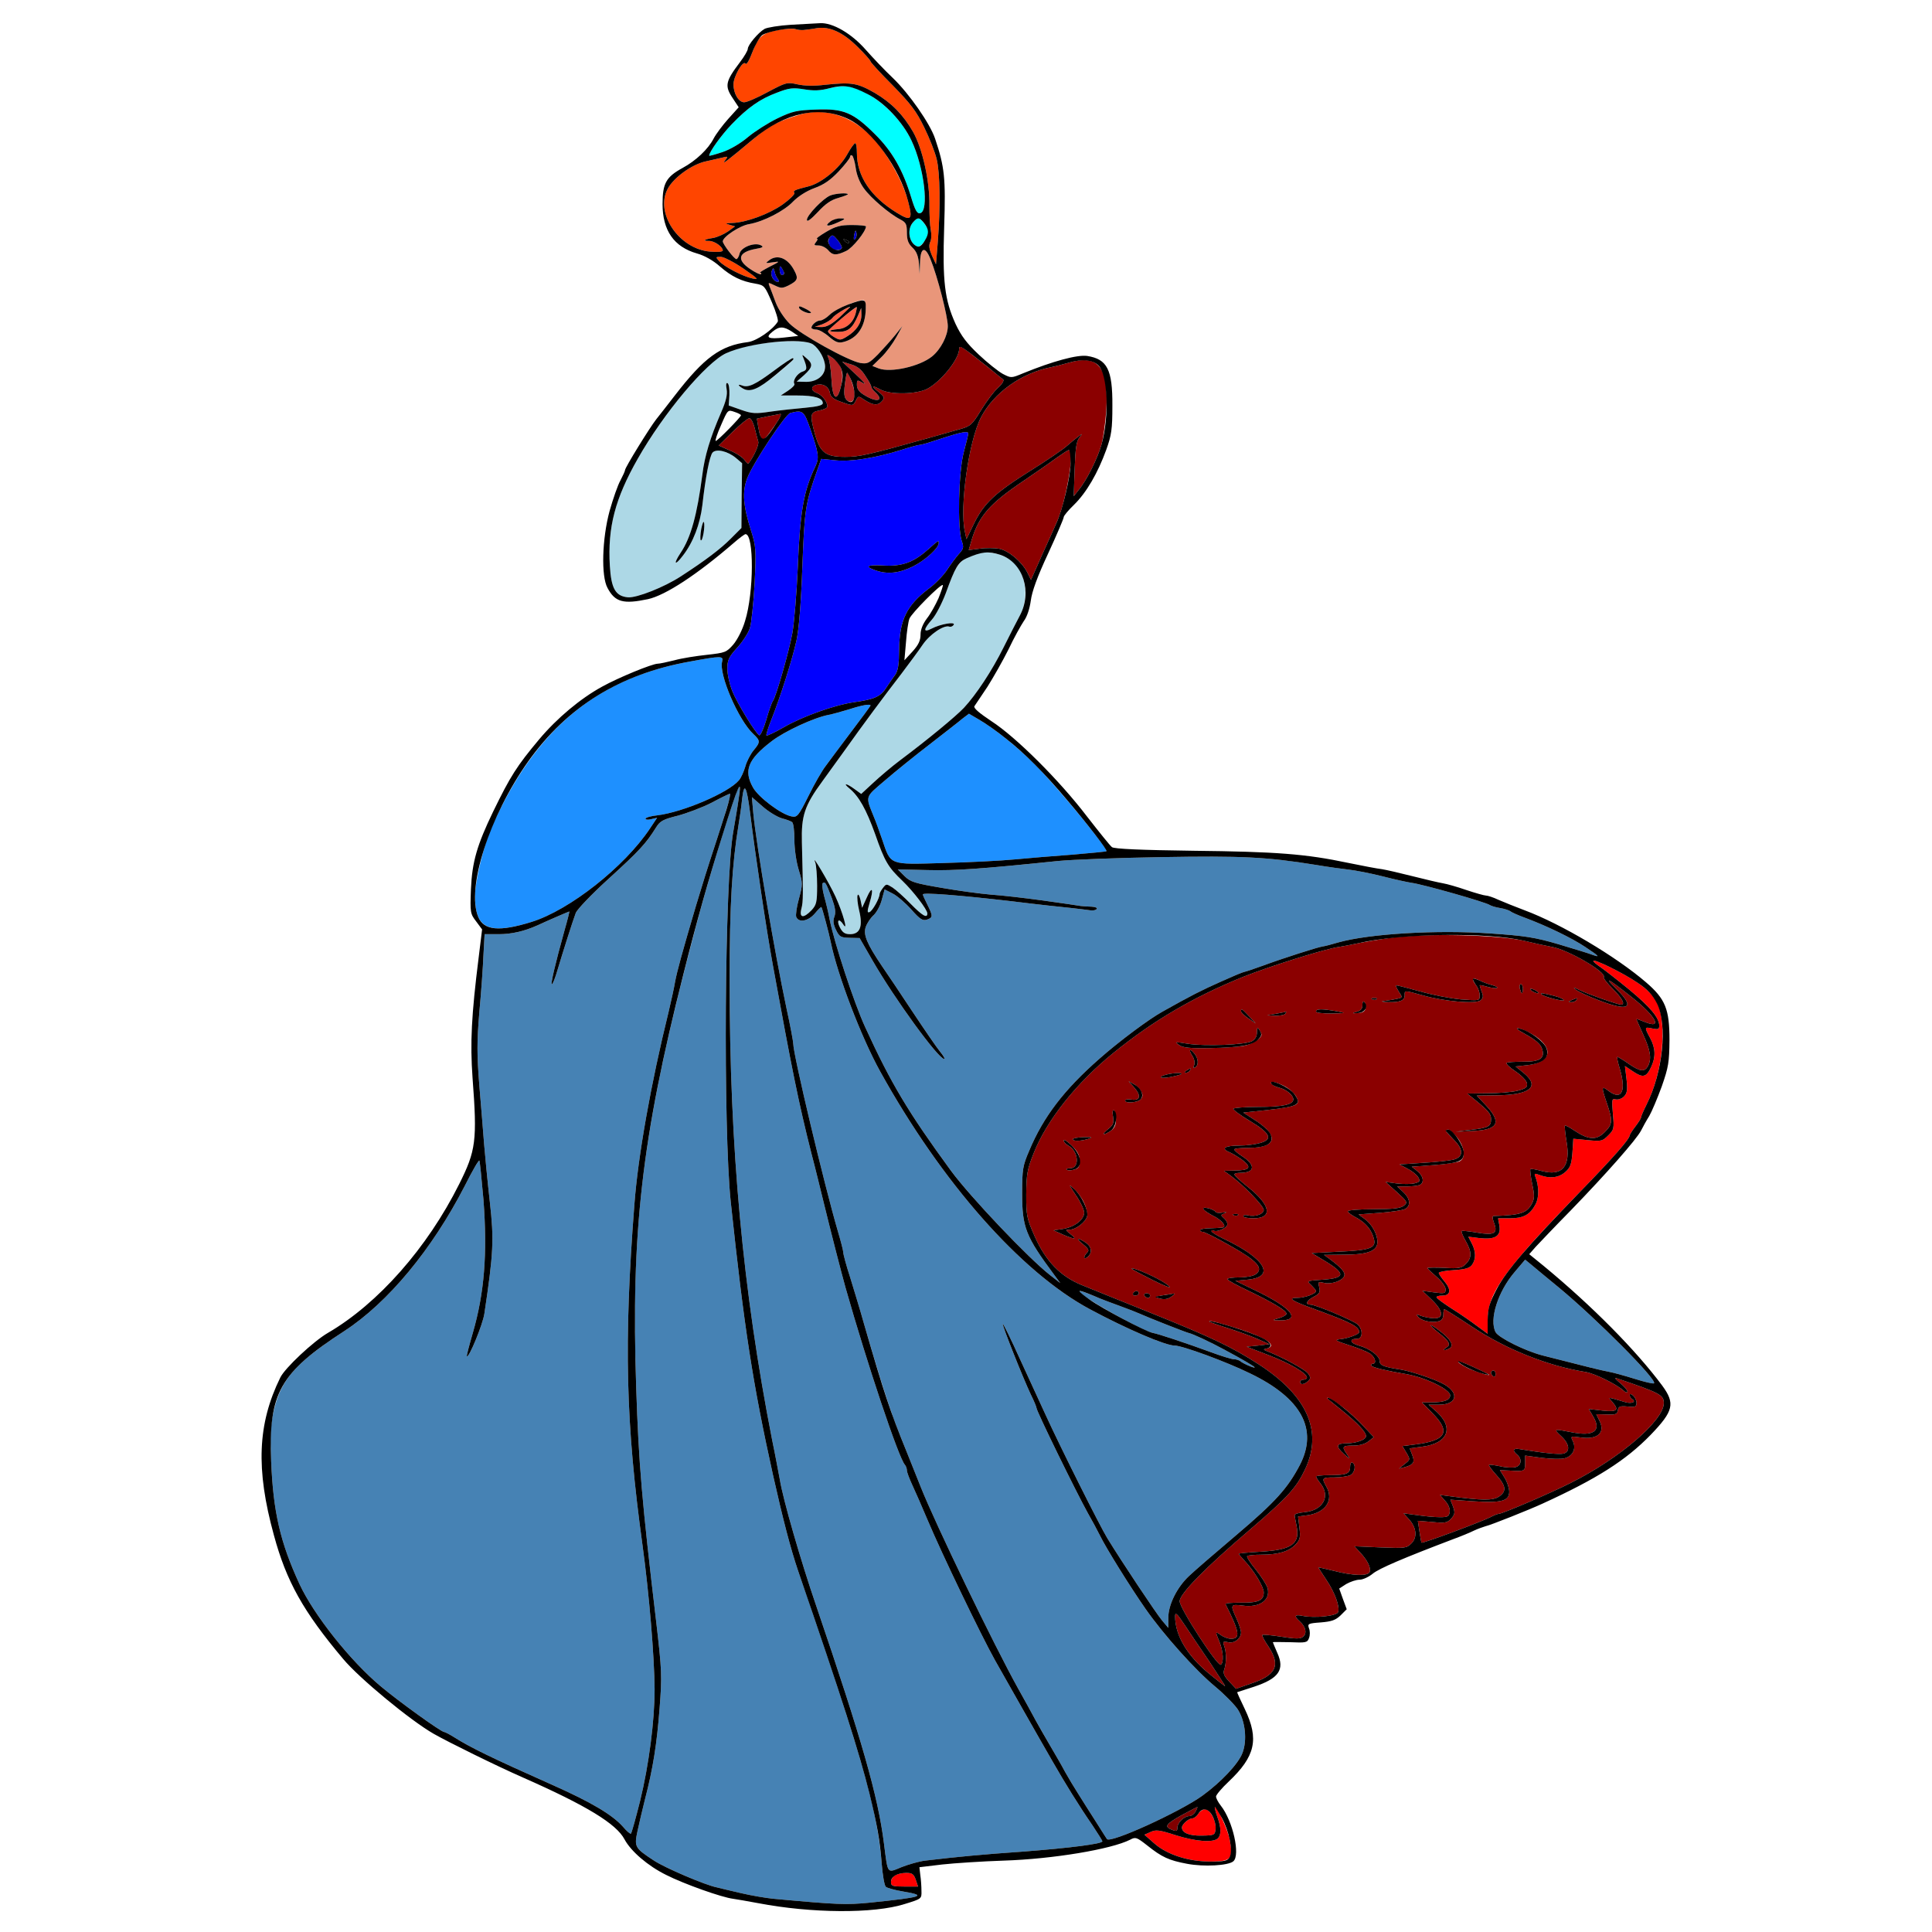 <?xml version="1.0" encoding="utf-8"?>
<!-- Generator: Adobe Illustrator 21.0.0, SVG Export Plug-In . SVG Version: 6.00 Build 0)  -->
<svg version="1.1"
	 id="svg98" inkscape:version="0.92.2 5c3e80d, 2017-08-06" sodipodi:docname="85.svg" xmlns:cc="http://creativecommons.org/ns#" xmlns:dc="http://purl.org/dc/elements/1.1/" xmlns:inkscape="http://www.inkscape.org/namespaces/inkscape" xmlns:rdf="http://www.w3.org/1999/02/22-rdf-syntax-ns#" xmlns:sodipodi="http://sodipodi.sourceforge.net/DTD/sodipodi-0.dtd" xmlns:svg="http://www.w3.org/2000/svg"
	 xmlns="http://www.w3.org/2000/svg" xmlns:xlink="http://www.w3.org/1999/xlink" x="0px" y="0px" viewBox="0 0 850 850"
	 style="enable-background:new 0 0 850 850;" xml:space="preserve">
<style type="text/css">
	.st0{fill:none;}
	.st1{fill:#FF4500;}
	.st2{fill:#00FFFF;}
	.st3{fill:#E9967A;}
	.st4{fill:#0000CD;}
	.st5{fill:#FF6347;}
	.st6{fill:#ADD8E6;}
	.st7{fill:#8B0000;}
	.st8{fill:#B22222;}
	.st9{fill:#0000FF;}
	.st10{fill:#1E90FF;}
	.st11{fill:#4682B4;}
	.st12{fill:#FF0000;}
	.st13{fill:#800000;}
</style>
<sodipodi:namedview  bordercolor="#666666" borderopacity="1" gridtolerance="10" guidetolerance="10" id="namedview100" inkscape:current-layer="svg98" inkscape:cx="749.66239" inkscape:cy="956.78609" inkscape:pageopacity="0" inkscape:pageshadow="2" inkscape:window-height="978" inkscape:window-maximized="1" inkscape:window-width="1920" inkscape:window-x="0" inkscape:window-y="1" inkscape:zoom="0.83294118" objecttolerance="10" pagecolor="#ffffff" showgrid="false">
	</sodipodi:namedview>
<g id="g96" transform="translate(0,0) scale(1,1)">
	<path id="path4" class="st0" d="M0,0h425h425v425v425H425H0V425V0z M360.8,10.2c-17,0.9-22.6,1.5-24.4,2.5
		c-2.8,1.6-7.4,7.1-7.4,8.8c0,0.7-1.5,3.3-3.4,5.8c-6.5,8.6-6.9,10.5-3.1,16.1l2.5,3.8l-4.6,5.1c-2.5,2.8-5.4,6.7-6.4,8.6
		c-2.4,4.7-7.8,9.8-13.7,13c-7.3,4-8.8,6.8-8.8,15.9c0,11.6,5,18.8,15.1,21.7c3.3,0.9,7.2,3.1,10.1,5.7c5.2,4.5,9.5,6.6,15.7,7.6
		c3.9,0.7,4.1,1,7.2,8.2c1.8,4.1,2.9,7.9,2.6,8.5c-2.3,3.7-9.3,8.5-13.1,9c-12.1,1.5-19.3,6.8-32.2,23.5c-3.2,4.1-6.8,8.8-8.2,10.5
		c-2.9,3.7-13.7,21.2-13.7,22.3c0,0.4-0.9,2.4-2,4.5c-1.2,2.1-3.3,8.2-4.8,13.5c-3.3,12.2-3.8,28.7-0.9,33.9
		c3.3,6.2,6.9,7.2,17.8,4.9c7.7-1.7,21.6-10.8,37.8-24.8c2.4-2.1,4.7-3.8,5.1-3.8s1.3,1.3,2,3c0.9,2.2,1.1,6.5,0.6,15.7
		c-0.8,15.1-3.3,24.5-8,29.9c-3,3.4-3.5,3.6-11.6,4.5c-4.7,0.5-11.1,1.5-14.3,2.4c-3.2,0.8-6.5,1.5-7.3,1.5
		c-2.4,0-17.3,6.1-24.5,10.1c-9.5,5.2-19.8,13.8-27.7,23.2c-9.8,11.7-12.6,16.1-20.2,31.7c-7.1,14.7-9.3,22.2-9.8,34.2
		c-0.4,10.3-0.3,10.8,2.3,14.2l2.6,3.5l-1.5,12.3c-3.2,25.5-3.8,37.6-2.7,53c2.1,27.7,1.5,32-5.9,46.8c-14,28-35.6,52.5-57.7,65.4
		c-6.4,3.7-19,15.5-21,19.7c-10,20.4-10.8,40.2-2.8,69.3c5.5,20.3,12.9,33.6,30.5,54.5c7.1,8.5,29.5,27,39.8,32.9
		c6.5,3.7,28,14.3,39.2,19.2c28.1,12.4,41.2,20.4,44.8,27.3c2.8,5.2,10.2,11.6,18.3,15.6c7.9,4,24.5,9.9,29.5,10.5
		c1.6,0.2,6.5,1.1,10.9,1.9c23.5,4.5,50.9,4.7,64.5,0.4c7.5-2.3,7.5-2.3,7.4-5.8c0-1.8-0.2-5-0.5-6.9l-0.4-3.5l10-1.2
		c5.5-0.6,17.7-1.4,27-1.7c21.8-0.7,47.4-5,55.7-9.2c2.4-1.3,2.9-1.1,7.5,2.5c6.5,5.2,9.6,6.6,17.6,8.1c7.4,1.4,18.1,0.8,20.3-1.1
		c3.2-2.7-0.2-17.8-5.5-24.5c-1.2-1.5-2.1-3.3-2.1-4s2.5-3.7,5.6-6.6c11.7-11.1,13.4-18.6,7.1-31.8c-2-4.1-3.5-7.5-3.4-7.5
		s3.4-1.1,7.4-2.4c10.9-3.6,13.6-7.5,10.3-14.8c-1.1-2.5-2-4.7-2-4.8c0-0.1,3.4-0.1,7.6,0c6.9,0.3,7.6,0.2,8.3-1.8
		c0.5-1.2,0.5-3.2,0-4.3c-0.7-2-0.4-2.2,5.2-2.6c4.8-0.4,6.5-1,8.7-3.1l2.7-2.7l-1.7-4.6l-1.6-4.5l3.1-2c1.8-1,4.4-1.9,5.9-1.9
		c1.4,0,4-1.2,5.7-2.6c2.7-2.3,13.8-7,35.1-15.1c3.6-1.3,7.9-3.1,9.5-3.9c1.7-0.8,4-1.6,5-1.9c2.1-0.4,19.6-7.4,25-9.9
		c24.1-11,36.8-19.1,47.7-30.3c10.1-10.5,10.9-13.8,5.1-21.7c-11.6-15.6-30.8-35-52.1-52.6l-6.4-5.2l2.8-3.2
		c1.6-1.7,8.5-9,15.5-16.1c15.6-16.1,28.9-31.2,30.9-35.1c0.8-1.6,2.4-4.5,3.6-6.4c1.1-1.9,3.6-7.8,5.5-13c3-8.6,3.3-10.6,3.4-20.5
		c0-13.5-1.8-18-10.3-25.3c-13.1-11.3-37.3-25.7-53.4-31.7c-4-1.5-9.2-3.6-11.5-4.6c-2.3-1.1-4.8-1.9-5.6-1.9
		c-0.7,0-4.6-1.1-8.5-2.4c-4-1.4-8.6-2.7-10.4-3c-1.8-0.3-7.8-1.7-13.3-3.1s-11.6-2.8-13.5-3.1c-1.9-0.2-8.7-1.5-15-2.8
		c-18.5-3.9-31.4-4.9-68-5.3c-22.9-0.3-34.9-0.8-35.8-1.6c-0.8-0.6-5.6-6.6-10.9-13.4c-12.2-16-31.3-35-42.1-42
		c-5.4-3.6-8-5.8-7.5-6.6c0.5-0.7,3-4.5,5.7-8.5c2.6-4.1,6.8-11.5,9.3-16.5c2.4-5.1,5.5-10.6,6.7-12.4c1.5-2,2.6-5.5,3.1-9
		c0.5-4,2.8-10.4,7.6-20.7c3.8-8.2,6.9-15.5,6.9-16.1c0-0.6,2.1-3.1,4.6-5.5c5.4-5.3,10.4-13.9,14.1-24.1c2.3-6.4,2.7-9,2.7-19.4
		c0-9.2-0.3-12.7-1.6-15c-5-9.3-13.6-9.1-37.6,0.7c-5.3,2.2-5.3,2.2-9,0.3c-2-1.1-6.8-4.9-10.6-8.5c-5.3-5-7.7-8.2-10.2-13.5
		c-4.8-10.6-5.8-18.6-5-42.7c0.7-21.5,0.2-26.3-4-38.8c-2.2-6.6-11.4-19.8-18.6-26.7c-3.5-3.3-8.8-8.9-11.9-12.4
		c-3.8-4.3-7.5-7.3-11.2-9.2C366.5,11.2,362.7,10.1,360.8,10.2z"/>
	<path id="path6" class="st1" d="M350,12.8c1.8,0.6,4.1,0.5,9.3-0.4c5.6-0.9,11.5,1.7,18.1,8.3c3.1,3,5.6,5.9,5.6,6.3
		c0,0.4,4.4,5.2,9.8,10.6c8,8.2,10.4,11.4,13.8,18.4c2.3,4.7,4.8,11,5.5,14c1.5,6.1,1.7,21.2,0.5,36.4l-0.8,9.9l-1.8-3.9
		c-1.2-2.8-1.4-4.4-0.8-5.8c0.6-1,0.7-3.5,0.3-5.5s-0.6-6.8-0.6-10.6c0.2-10.6-3-25.1-7.2-32.5c-4.3-7.5-9.5-12.8-16.8-17.1
		c-7.7-4.4-10.1-4.8-21.9-3.6c-4.7,0.6-9.2,0.5-12.2-0.2c-4.5-1-4.9-0.9-13,3.4c-4.6,2.5-9.2,4.5-10.4,4.5c-2.4,0-4.7-3.8-4.7-7.9
		c0-3.4,4.2-10.8,5.3-9.1c0.4,0.7,1.7-1.5,3-5c2.7-7.1,4.5-8.6,12-9.9C346,12.6,349.2,12.5,350,12.8z"/>
	<path id="path8" class="st2" d="M373.5,38.1c10.2,2.1,22.3,12.6,27.5,23.7c5.6,11.8,7.9,31.2,3.8,32c-1.3,0.3-2.2-1.3-3.9-6.9
		c-3.6-12-8.4-20.4-15.9-27.8c-9.5-9.5-13.8-11.4-25.9-10.9c-8.6,0.3-10.4,0.7-17.1,3.9c-4.1,2-9.9,5.7-12.9,8.2
		c-3.3,2.8-7.7,5.4-11.2,6.6c-3.3,1.1-5.9,1.8-5.9,1.6c0-1.6,5.3-9,9.9-13.8c7.1-7.4,12.5-11.2,20.1-14c5.2-2,6.8-2.2,11.8-1.4
		c4.2,0.7,7.1,0.6,11.2-0.5C368,38.1,371.9,37.7,373.5,38.1z"/>
	<path id="path10" class="st1" d="M384.2,60.9c6.1,6.5,13.2,19.3,15.3,27.6c2.2,8.2,1.4,9-4.8,5.2C383.1,86.6,377,77.6,377,67.3
		c0-2.4-0.3-4.3-0.7-4.3c-0.5,0-2.1,2.3-3.6,5c-3.4,6.1-11.3,12.6-17,14c-6.3,1.6-6.9,1.9-6.2,2.9c0.3,0.5-2,2.8-5.2,5.1
		c-6,4.2-16,7.9-22.2,8.1c-3.1,0.1-3.2,0.2-1.1,0.8l2.4,0.7l-3.2,2.3c-1.8,1.2-4.7,2.5-6.5,2.8c-3.9,0.6-4.8,1.3-1.7,1.3
		c2.4,0,6,2.6,6,4.2c0,0.6-2.4,0.8-5.6,0.5c-13.8-1.2-24.4-17.1-18.6-27.7c2.7-5,10.7-10.7,16.7-12c2.7-0.6,6.1-1.4,7.5-1.7
		c2.3-0.6,2.4-0.5,1,1.3c-1.7,2.2,0.8,0.3,12.4-9.4c7.2-6,10.7-7.8,20.6-10.8C362.9,47.1,375.2,51.1,384.2,60.9z"/>
	<path id="path12" class="st3" d="M374.9,68.4c0.5,0.4,1.2,2.8,1.6,5.6c0.4,3,1.8,6.5,3.6,8.9c3,4.2,11.2,11.2,16.1,13.7
		c2.4,1.3,2.8,2,2.8,5.8c0,3.2,0.6,4.8,2.5,6.6c1.7,1.6,2.5,3.6,2.8,6.9l0.3,4.6l0.2-5.3c0.2-6.5,2.3-7,4.6-1.1
		c3.1,7.6,7.6,25.2,7.6,29.4s-3.1,10.2-6.9,13.3c-5.4,4.4-18.1,7.3-23.5,5.3l-2.8-1.1l3.9-3.8c2.2-2.1,5.1-6.1,6.6-8.8l2.7-4.9
		l-3.2,4c-1.8,2.2-5.2,6-7.5,8.4c-3.9,3.9-4.6,4.3-7.8,3.8c-5.3-0.9-26.4-12.6-31.1-17.3c-2.4-2.4-5-6.3-6.2-9.5
		c-1.1-3-2.3-6.2-2.7-7.1c-0.6-1.6-0.5-1.6,2.4-0.2c2.7,1.3,3.3,1.3,6,0c4.1-2.1,4.4-3.1,2.6-6.5c-2.8-5.5-7.4-7.4-11.1-4.6
		c-1.8,1.4-1.7,1.4,1.6,0.9c3.3-0.5,3.3-0.4-1.5,2c-2.7,1.4-4.6,2.6-4.1,2.6s0.7,0.3,0.4,0.6c-0.4,0.3-2.5-0.7-4.7-2.2
		c-6.2-4.1-5.3-7.5,2.4-8.9c3-0.5,3.6-0.9,2.4-1.5c-2.7-1.6-8.8,0.7-9.5,3.5c-0.3,1.4-1,2.5-1.4,2.5c-1,0-6-6.6-6-7.8
		c0-2,7.6-7,11.6-7.6c6.3-1.1,15.5-5.8,19.4-10c2.2-2.2,5.7-4.5,9.2-5.8c4.2-1.5,7.1-3.5,10.8-7.4c2.7-2.9,5-5.8,5-6.4
		S374.4,68.1,374.9,68.4z M365.3,86c-3.2,1.3-10.3,8.7-10.3,10.7c0,1.1,1.6,0,4.8-3.4c3.3-3.6,5.9-5.4,9-6.2
		c2.3-0.7,4.2-1.4,4.2-1.6C373,84.7,367.6,85.1,365.3,86z M369.9,96.1c-2.5-0.1-6.9,2.3-5.9,3.2c0.3,0.2,2.3-0.4,4.5-1.4
		C372,96.4,372.2,96.1,369.9,96.1z M374.8,99c-5.2,0-7.2,0.6-11.3,3c-2.7,1.6-4.6,3-4.1,3s0.3,0.7-0.4,1.5c-1,1.3-0.9,1.5,1.2,1.5
		c1.3,0,3.1,0.9,4.1,2c2,2.4,3.6,2.5,8,0.4c2.8-1.3,8.7-8.6,8.7-10.8C381,99.3,378.2,99,374.8,99z M379.8,132
		c-3.1,0.1-12.4,4.2-14.8,6.5c-1.4,1.4-3.3,2.5-4.1,2.5c-1.6,0-3.9,1.9-3.9,3.2c0,0.4,1,0.8,2.1,0.8c1.2,0,3.7,1.4,5.6,3.1
		c2.8,2.4,4.1,2.9,6.2,2.4c6.3-1.5,9.9-6.8,10-14.8C381,133.4,380.5,132,379.8,132z M354.1,135.7c-2.2-1.1-2.8-1.2-2.5-0.2
		c0.5,1.2,4.4,2.8,5.2,2.1C357,137.4,355.8,136.5,354.1,135.7z"/>
	<path id="path14" class="st4" d="M376.8,102.4c0.2,1,0,2.2-0.6,2.8c-0.6,0.6-0.7,0-0.4-1.9C376.3,101.2,376.5,101,376.8,102.4z"/>
	<path id="path16" class="st4" d="M368.6,105.7c2.4,3.1,2.3,4.3-0.6,4.3c-2.7,0-4.5-3.6-2.9-5.6
		C366.2,103.1,366.6,103.3,368.6,105.7z"/>
	<path id="path18" d="M372.3,105.6c1,0.3,1.5,0.9,1.2,1.2c-0.3,0.3-1.1,0-1.8-0.7C370.8,105.1,370.9,105,372.3,105.6z"/>
	<path id="path20" class="st5" d="M369.5,139.5c-3.6,3.2-5.8,4.4-8,4.4l-3-0.1l3.2-1.1c1.8-0.7,3.8-1.9,4.5-2.8
		c0.7-0.9,2.7-2.4,4.3-3.3C375,134.3,374.9,134.6,369.5,139.5z"/>
	<path id="path22" class="st5" d="M376.9,135.1c0.2-0.1,0,1.1-0.4,2.6c-1,4.1-4,6.8-7.7,7.1c-4.7,0.4-4.8,1.2-0.1,1.2
		c4.4,0,6.3-1.5,8.7-7l1.5-3.5l0.1,3c0,3.7-2.2,7-6.3,9.5c-2.9,1.8-3.2,1.8-5.9,0.2c-1.5-0.9-2.7-2.1-2.5-2.6c0.2-0.6,3-3.2,6.3-5.8
		C373.8,137.2,376.7,135.1,376.9,135.1z"/>
	<path id="path24" class="st2" d="M404,96c0.9,0,3.6,3.1,4.3,5.1c0.8,2.4-2.9,8-4.8,7.3c-3.6-1.4-4.6-7.5-1.8-10.6
		C402.6,96.8,403.6,96,404,96z"/>
	<path id="path26" class="st1" d="M317.1,113c1.3,0,5.8,2.3,9.9,5.1c6.6,4.6,7.1,5.1,4,4.4c-4.2-0.9-12.3-5.1-14.6-7.6
		C314.8,113.1,314.8,113,317.1,113z"/>
	<path id="path28" class="st4" d="M344,118c1.3,1.9,1.3,3,0,3c-0.5,0-1-1-1-2.3C343,116.9,343.2,116.8,344,118z"/>
	<path id="path30" class="st4" d="M340.8,119.5c0.2,1.1,0.9,2.6,1.4,3.2c0.7,0.9,0.7,1.3,0,1.3c-1.8,0-3.4-2.9-2.7-4.7
		C340.2,117.6,340.3,117.7,340.8,119.5z"/>
	<path id="path32" class="st0" d="M348.4,145.9l2.8,1.9l-6.2,0.7c-7.1,0.8-8.5,0.1-5.1-2.6C342.8,143.5,344.7,143.5,348.4,145.9z"/>
	<path id="path34" class="st6" d="M348,150.1c8.4-0.1,11,1,13.5,5.9c3.4,6.6,0.4,12-6.8,12l-4.2-0.1l3.3-2.9c3.8-3.5,4-4.9,1-7.4
		c-2-1.8-2.1-1.8-1.3,0c1.7,4.3,1.7,5.2-0.4,5.9c-2.3,0.7-4.5,4-3.6,5.4c0.3,0.5-1,1.8-2.8,3l-3.2,2.1h7.3c7.6,0,11.2,1.1,11.2,3.4
		c0,0.9-2.3,1.5-7.7,2c-4.3,0.4-11.2,1.1-15.3,1.7c-6.6,1-8.2,0.9-13-0.8l-5.4-1.9l0.3-4.6c0.1-2.5-0.2-4.9-0.8-5.2
		c-0.6-0.4-0.8,0.6-0.4,2.7c0.4,2.4-0.3,5.3-2.5,10.3c-4.8,11.1-7.2,19.1-8.2,27.3c-2.3,17.5-5,27.6-9.6,34.4c-3.3,5-2.5,5.8,1,1.2
		c4.6-5.9,7.6-13.9,8.6-22.2c1.4-12.5,3.2-21.7,4.5-23.2c1.7-1.8,6.7-0.6,10.3,2.4l2.7,2.3l-0.2,14.2l-0.1,14.3l-4.8,4.8
		c-4.4,4.4-10.8,9.3-21.9,16.5c-7.2,4.7-19.3,9.5-23.2,9.2c-5.5-0.5-7.4-3.8-8-13.9c-1-16.9,2.3-29.5,12.3-47.1
		c6.5-11.4,16.7-25.5,26-35.6c8.9-9.7,13.6-12.4,25.9-14.6C336.9,150.8,343.9,150.1,348,150.1z M348.9,157.6c-0.2-0.3-4,2.2-8.4,5.5
		c-8.2,6.1-11.3,7.6-14,6.5c-2.2-0.8-1.8,0.1,0.5,1.4c3.7,2,8.9-0.9,21.4-12.1C348.9,158.4,349.2,157.8,348.9,157.6z M309.7,229.8
		c-0.2-0.7-0.7,0.6-1.2,3c-0.4,2.4-0.5,4.6-0.2,4.9c0.3,0.3,0.9-1.1,1.2-3C309.9,232.7,310,230.5,309.7,229.8z"/>
	<path id="path36" class="st7" d="M425.8,154.6c4.2,3.2,14.2,11.2,15.6,12.4c0.4,0.5-0.6,2.1-2.4,3.7c-1.7,1.5-5,5.9-7.4,9.8
		c-3.9,6.4-4.6,7-9.2,8.3c-2.7,0.8-9.4,2.6-14.9,4.2c-25.5,7.1-29.4,8-35.7,8c-8.5,0-10.9-1.8-13.2-9.8c-2.4-8.7-2.2-9.9,1.9-10.6
		c1.9-0.4,3.5-1.1,3.5-1.7c0-2.2-2.2-5-4.6-6c-3-1.1-2.7-3.3,0.5-3.7c2.7-0.4,4.9,1.2,5.3,4c0.2,1.3,1.7,2.5,4.3,3.4
		c5.8,2.1,5.7,2.1,7-0.3c1.1-2.2,1.1-2.2,4.1-0.2c3.6,2.3,5.7,2.4,7.5,0.3c1.2-1.4,0.9-2-1.6-4c-3.4-2.7-3-3.1,1.1-0.9
		c4.3,2.2,15.6,2,20.3-0.4c6.1-3.2,14.1-13.1,14.1-17.7C422,152.1,422.7,152.3,425.8,154.6z"/>
	<path id="path38" class="st8" d="M366.2,157.4c4,2.6,5.2,6.6,3.8,12.5c-1.7,7.3-3.8,5.8-4.2-3.2c-0.2-4-0.8-8-1.3-9.1
		C363.7,155.8,363.8,155.8,366.2,157.4z"/>
	<path id="path40" class="st7" d="M486.7,180.8c-0.4,5.3-1.3,12-2.1,14.8c-1.7,6-6.5,15.7-9.9,19.8l-2.3,2.9l0.4-11.9
		c0.3-9.1,0.8-12.4,2.1-13.9c1.5-1.9,1.5-1.9-0.4-0.5c-1.1,0.8-3.3,2.6-5,4.1c-1.6,1.5-8.8,6.4-16,10.9c-15.8,9.9-20.6,14.4-25,23.4
		l-3.3,6.8l-0.7-3.3c-2.4-10.7,1.7-39.9,7.1-50.3c5.6-10.8,17.9-19.6,31.1-22.1c1.5-0.3,5.1-1.2,7.8-2
		C483.4,155.8,487.9,161.7,486.7,180.8z"/>
	<path id="path42" class="st8" d="M370.5,159.1l3.9,1.2c2.7,0.8,4.6,2.2,6.4,5.2c1.5,2.2,2.6,4.3,2.5,4.6c-0.1,0.4,0.7,1.5,1.7,2.4
		c4.2,3.8,0.9,4.8-4.6,1.4c-2.4-1.4-3.4-2.8-3.4-4.5c0-2.4,0.1-2.4,2.8-0.8c1.5,0.9,0-0.9-3.3-3.9L370.5,159.1z"/>
	<path id="path44" class="st8" d="M372.7,164c0.8,0,3.3,7,3.3,9.4c0,3.1-1.7,4.3-3.6,2.5c-1-1.1-1.2-2.9-0.7-6.7
		C372,166.4,372.5,164,372.7,164z"/>
	<path id="path46" class="st0" d="M323.1,181.2c1.6,0.5,2.9,1.2,2.9,1.5c0,0.8-10.3,11.3-11.1,11.3c-0.4,0,0.6-3.1,2.3-6.9
		C320.2,180.2,320.2,180.2,323.1,181.2z"/>
	<path id="path48" class="st9" d="M356.5,188.7c3.7,10.6,4,12.8,2.2,16.6c-5.2,10.8-6.7,19.9-7.7,44.2c-0.5,11.5-1.6,24.7-2.4,29.1
		c-1.5,8.2-7.2,28.1-8.6,29.9c-0.4,0.5-1.8,4.3-2.9,8.3c-1.2,4-2.6,7-3.1,6.7c-1.7-1.1-9.7-14.1-11.8-19.4c-1.2-2.9-2.2-7.4-2.2-9.8
		c0-3.9,0.6-5.2,4.3-9.3c2.4-2.6,4.9-6.5,5.6-8.6c0.7-2.2,1.6-11,2.1-19.7c0.7-14.9,0.6-16.3-1.5-23c-3.6-11.2-4-17.3-1.8-23.2
		c2.5-6.6,16.8-28.2,19-28.8C353.2,180.3,353.7,180.7,356.5,188.7z"/>
	<path id="path50" class="st7" d="M343.4,182.1c0.9-0.1-1.1,3.3-5.2,8.8c-2.8,3.7-3.5,3.2-4.6-3l-0.6-3.7l4.7-1
		C340.4,182.7,342.9,182.2,343.4,182.1z"/>
	<path id="path52" class="st7" d="M329.7,184c0.7,0,1.7,1.9,2.3,4.2c0.6,2.4,1.3,5.1,1.6,6.1c0.4,1.4-2,6.7-4.3,9.6
		c-0.2,0.3-1-0.4-1.8-1.6c-0.8-1.1-3.6-3-6.4-4.1l-4.9-2.2l6.1-6C325.7,186.7,329,184,329.7,184z"/>
	<path id="path54" class="st9" d="M426,190.7c0,0.5-0.9,4.2-2,8.3c-2.3,8.6-2.8,33.3-0.9,38.9c1,2.9,0.9,3.5-1.3,5.9
		c-1.3,1.5-3.6,4.6-5.1,6.9c-1.5,2.3-5.1,6.1-8.1,8.3c-9.7,7.3-12.9,13.9-13,26.6c-0.1,7-0.5,9.6-1.9,11.5c-1,1.3-2.7,3.8-3.8,5.5
		c-2.4,3.8-5.2,5.1-13.9,6.3c-8.6,1.2-22.8,6.2-31.4,11.2c-3.8,2.2-7.1,3.7-7.4,3.5c-0.2-0.3,0.7-3.3,2.1-6.8
		c4.1-10.3,9.3-26.8,11.1-34.9c1.1-5.1,2-16,2.6-32.5c1-25.6,1.2-27.4,6.6-42.7l1.7-4.8l6.1,0.6c6.8,0.8,18.2-1.1,29.3-4.6
		c3.7-1.2,7.4-2.2,8.1-2.2c0.8,0,5-1.3,9.5-2.8C422.8,190.1,426,189.5,426,190.7z M408,242c-6.2,5.5-11.4,7.3-19.5,6.8
		c-7-0.4-8.3,0.4-3.4,2.1c5.4,1.9,10.6,1.3,16.8-1.8c5.4-2.8,11.1-8,11.1-10.2C413,237.6,413,237.6,408,242z"/>
	<path id="path56" class="st7" d="M470.3,198c2.7-0.1-1.3,23-5.6,32.3c-0.8,1.8-3.6,8.1-6.3,14l-4.8,10.8l-1.7-3.4
		c-2.5-4.7-8.2-9.5-12.4-10.3c-2-0.3-5.8-0.4-8.5,0l-4.8,0.6l1.3-4.5c3.2-10.5,7.9-15.9,22.6-25.8c5.3-3.6,11.8-8.1,14.5-10.1
		C467.3,199.7,469.8,198,470.3,198z"/>
	<path id="path58" class="st6" d="M445.9,247.4c5.6,5,6.9,15.9,2.7,23.6c-1.3,2.5-4.5,8.6-7,13.7c-5.2,10.5-12.2,21-17.5,26.7
		c-3.6,3.8-15.8,13.9-28.1,23.1c-3.6,2.7-8.9,7.2-11.8,9.9l-5.3,4.9l-2.9-2.1c-3.5-2.6-5.4-2.9-2.4-0.4c4.3,3.5,7.5,9.3,11.4,20.1
		c4.2,12,5.6,14.5,12,20.6c4.8,4.6,11,12.7,11,14.4c0,2.3-2.3,0.9-7.3-4.2c-2.9-3-6.5-6.2-8-7.2c-2.7-1.7-2.8-1.7-4.2,0.1
		c-0.8,1-1.5,2.3-1.5,2.7c0,1.9-3.2,7.6-4.5,8c-1,0.4-1-0.4,0.1-4.1c1.9-6.3,1.1-7.7-1.3-2.2l-2,4.4l-0.7-3.4c-0.5-2-1-2.9-1.3-2.1
		c-0.3,0.7,0,3.8,0.7,6.7c1.7,7,0.4,10.4-4,10.4c-2.3,0-3.3-0.7-4.5-3c-1.6-3.2-0.4-4.2,1.5-1.3c2.3,3.7-0.2-5.2-3.4-12.2
		c-2.9-6.3-11-19.9-8.9-15c0.4,1.1,0.8,5.7,0.8,10.2c0,7.2-0.3,8.4-2.4,10.7c-3.6,3.8-5.6,3.5-4.5-0.7c0.8-3.1,0.8-5.7,0.2-29
		c-0.3-11.8,1.1-16.2,9.1-27.1c2.5-3.5,7-9.7,9.9-13.7c7.3-10.3,17.6-24.2,24.8-33.5c3.3-4.4,7.5-10,9.3-12.7
		c3.1-4.6,9.4-8.9,11.8-8c0.6,0.2,1.4-0.1,1.9-0.8c0.9-1.5-5.8-0.4-9.8,1.7c-3.7,1.9-3.6,0.3,0.2-4c1.7-1.9,4.4-7.1,6.1-11.6
		c4.9-13.5,5.8-14.6,13.9-17.3C434.5,242.1,441.9,243.8,445.9,247.4z"/>
	<path id="path60" class="st0" d="M414.8,257.4c0.7,0.8-4.2,11.2-7,14.7c-1.8,2.4-2.8,4.9-2.8,7.1c0,2.6-0.9,4.5-3.5,7.4l-3.6,3.9
		l0.7-8c0.3-4.3,1-9,1.5-10.3c0.5-1.4,3.9-5.3,7.6-8.8S414.6,257.2,414.8,257.4z"/>
	<path id="path62" class="st10" d="M317.7,291.1c-1.5,5.6,7.2,25.7,13.7,31.8c3.2,3,3.2,3.6,0.1,7.3c-1.3,1.6-3,4.8-3.6,7.1
		c-0.7,2.3-1.9,5-2.8,6c-4.6,5.5-24.6,14-35.8,15.4c-2.9,0.3-5.3,1-5.3,1.5c0,0.4,1.1,0.6,2.5,0.2l2.6-0.6l-3.2,4.8
		c-11.2,16.8-35.3,35.8-52,41c-18.9,5.8-24.9,3.1-24.9-11.4c0-6.4,3.9-22.6,7.2-30c19.3-43.3,46-65.7,87.1-73.1
		C317.4,288.5,318.4,288.5,317.7,291.1z"/>
	<path id="path64" class="st10" d="M383,310.4c0,0.2-3.9,5.5-8.6,11.7c-4.7,6.3-9.8,13-11.2,15c-1.5,1.9-4.9,7.8-7.5,13.1
		c-4.4,8.8-5,9.5-7.4,9c-4.5-0.8-14.6-8.4-17-12.7c-4.2-7.5-2.3-12.4,8.2-20.4c5.7-4.4,18.7-10.4,25.1-11.6c1.6-0.3,5.6-1.4,8.9-2.4
		C379.3,310.2,383,309.6,383,310.4z"/>
	<path id="path66" class="st10" d="M426.3,314l4.6,2.7c6.8,3.9,17.7,12.8,25,20.2c10.4,10.7,31.8,36.7,30.9,37.6
		c-0.2,0.2-6.8,0.8-14.8,1.5c-8,0.6-19.4,1.5-25.5,2.1c-6,0.6-20.3,1.3-31.6,1.6c-24,0.7-22.9,1.1-26.8-10.4
		c-1.3-3.8-2.9-8.2-3.6-9.8c-3.8-9.5-4.1-8.5,4.8-16.1c4.4-3.8,13.3-11,19.7-15.9c6.4-5,12.9-10,14.4-11.3L426.3,314z"/>
	<path id="path68" class="st11" d="M322.6,366c-3.8,20.8-4.5,130.3-1.1,162.8c5.9,55.3,9.6,79.6,18.6,120.2c4.4,19.6,7.7,32.3,11,42
		c1.6,4.7,3.4,9.8,4,11.5c24.6,72,31,94.7,32.8,117.3c0.4,5.1,1.2,9.7,1.8,10.3c0.5,0.5,4,1.5,7.7,2.1c10.7,1.8,8.6,2.5-14.8,4.9
		c-10.4,1-13.9,0.9-42.1-1.7c-3.3-0.3-9.8-1.4-14.5-2.5s-9.4-2.2-10.5-2.5c-4.9-0.9-23.2-8.7-27.9-11.9c-8.4-5.5-8.6-6-7.1-13
		c0.7-3.3,2.2-9.6,3.3-14c3.5-13.5,5.2-24.2,6.4-40c1.1-14.2,1-16.5-1.5-38c-6.3-53.1-7.7-69.6-8.8-103c-2.5-73.3,3-115.6,26.3-203
		c4.9-18.6,13.9-48.2,18-59.4C326.3,342.3,325.8,347.9,322.6,366z"/>
	<path id="path70" class="st11" d="M330,357.5c2.4,19.3,7.2,51.8,10.1,67.5c8.3,45.5,11.3,60.4,16.9,82.5c1.6,6,4,15.9,5.5,22
		c2.6,10.7,7.8,31,9.5,37c9.5,33.5,23.4,75,26.1,77.9c0.5,0.6,0.9,1.7,0.9,2.5c0,0.8,1.1,3.7,2.4,6.5s4.3,9.6,6.6,15.1
		c6.4,15.2,23.7,51.1,29.8,62c2.2,3.9,19.4,34.3,25.2,44.3c5.5,9.6,11.6,19.5,17.6,28.2c2.4,3.6,4.4,6.8,4.4,7.1
		c0,1.1-13.8,2.9-34.5,4.5c-18.8,1.3-29.1,2.3-43.5,4c-2.5,0.3-7.1,1.6-10.2,2.8c-6.7,2.7-6.1,3.6-7.9-10.4
		c-2.6-20.7-9.6-45.2-29.8-104.5c-6.8-19.8-14.6-46.8-16-55.5c-0.5-2.5-1.9-10.4-3.4-17.5C326.8,567.6,321,505.3,321,431
		c0-32.9,1.1-50.9,3.9-67.9c0.5-3.1,1.3-8.3,1.6-11.6C327.4,343.8,328.5,345.8,330,357.5z"/>
	<path id="path72" class="st11" d="M321.2,349.2c0.6-0.2-1.2,6-5.7,19.8c-4.6,14-6.5,20.2-9.3,29.5c-6,20.3-8.4,29.1-9.2,33.5
		c-0.4,2.5-1.7,8.3-2.8,13c-7.9,32-13.5,63.7-15.1,85c-4.7,60.9-3.8,96.3,3.6,150c2.9,21.1,5.2,49,5.3,63.2
		c0,13.9-2.5,33.3-6.4,49.2c-1.9,7.6-3.7,14-4,14.3c-0.3,0.3-1.9-1.1-3.5-3c-4.7-5.3-14-10.8-30.6-18.2
		c-27.4-12.2-36.4-16.6-43.7-21.2c-2.1-1.3-4-2.3-4.4-2.3c-1.3,0-20.2-13.6-27.9-20.1c-13.5-11.3-29.4-31.4-35.7-44.9
		c-8.5-18.4-11.6-31.8-12.5-54.1c-0.5-12.2-0.3-16,1.2-22.5c3.3-13.8,9.8-21,31-34.8c19.2-12.5,38.6-35.9,53-63.9
		c3.2-6.4,6.1-11.4,6.4-11.1c0.2,0.2,1,8,1.8,17.2c1.8,23.8,0.4,41.1-4.7,58.7c-1.6,5.5-2.8,10.1-2.6,10.2c0.9,0.9,7-14,7.7-18.7
		c4-26.7,4.3-32.5,2.4-49.3c-1-8.9-2.1-20.3-2.5-25.2c-0.4-5-1.3-16.5-2.1-25.8c-1.1-13.9-1.1-19.3,0-32.5c0.8-8.6,1.6-19.9,1.8-25
		l0.5-9.2h6.3c5.6,0,11.2-1.3,17-3.9c4.5-2.1,13.8-6.1,14-6.1c0.1,0-0.8,3.7-2.1,8.2c-4.2,15.1-6.2,23.8-5.6,23.8
		c0.4,0,1.5-2.8,2.5-6.3c2.3-7.7,6.6-21.3,8-25c0.5-1.5,7.1-8.4,14.6-15.2c13.4-12.2,16.4-15.5,20.7-22.4c1.8-2.9,3.1-3.6,9.5-5.2
		c4.1-1.1,10.8-3.6,14.9-5.7C317.1,351,320.8,349.2,321.2,349.2z"/>
	<path id="path74" class="st11" d="M330.8,350.7l4.7,4.1c2.6,2.3,6.4,4.6,8.4,5.2c2,0.5,4.1,1.3,4.6,1.7c0.6,0.5,1,3.9,1,7.8
		c0,4,0.8,9.6,1.9,13.2c1.8,5.9,1.8,6.4,0.1,12.7c-1,3.5-1.5,7.2-1.2,8c1.1,2.7,5.3,1.9,8.2-1.5c1.4-1.7,2.7-3,2.9-2.8
		c0.4,0.6,3.4,11.8,4.1,15.4c2.9,14.3,13.4,41.9,21.8,57c27,48.7,61.8,88.2,92.2,104.5c16.2,8.7,33.2,16,37.3,16
		c3.3,0,22.5,7,33.1,12.2c22.7,10.9,30.1,24.6,22,40.3c-5.4,10.3-10.8,16.3-27.9,30.8c-9.1,7.7-18.5,15.8-20.9,18.1
		c-5.3,5-9.1,12.6-9.1,18.4v4.4l-2.7-3.2c-2.6-3.1-17.6-25.6-24.1-36.2c-3.2-5.2-20.7-40.1-27.4-54.8c-1.9-4.1-6.8-14.8-10.9-23.7
		c-4-8.9-7.5-16-7.7-15.8c-0.4,0.4,8.8,23.6,12.3,31c1.4,2.8,2.5,5.5,2.5,5.9c0,1.4,17.4,36.9,22.5,46.1c1.9,3.3,4.3,7.8,5.4,10
		c2.6,5.4,13.3,22.6,20,32.2c8,11.5,22.1,27.2,30.7,34.3c4.1,3.4,8.6,8,10,10.1c3.3,5.2,4.2,13.6,2,19.2
		c-1.8,4.7-9.3,12.7-17.7,18.8c-9.9,7.1-40.5,21.1-41.9,19c-0.3-0.4-2.5-3.9-4.9-7.7s-5.9-9.2-7.6-12c-1.8-2.8-4.5-7.3-6-10
		c-1.4-2.7-4.4-7.8-6.5-11.4c-2.1-3.6-4.9-8.5-6.3-11c-1.3-2.5-4.8-8.8-7.7-14c-10.7-19.2-36.5-72.6-43-89c-1-2.5-3.8-9.5-6.2-15.5
		c-2.5-6.1-5-12.6-5.7-14.5c-3.9-11.1-6.5-19.4-13.1-42c-1.6-5.8-4.4-14.8-6-20.1c-1.7-5.2-3-10.1-3-10.9s-1.1-5-2.4-9.4
		c-5.9-20.1-19.6-77.6-19.6-82.4c0-0.9-1.3-8-3-15.7c-5.2-24.5-13.3-72-14.6-85.9L330.8,350.7z"/>
	<path id="path76" class="st11" d="M578.8,380.5c5.3,0.9,11.9,1.8,14.6,2.1c2.8,0.3,9.6,1.6,15.1,3c5.4,1.4,11.1,2.6,12.5,2.8
		c4.8,0.6,32.7,8.5,34.5,9.8c0.6,0.4,2.6,1,4.5,1.3c1.9,0.3,3.9,1,4.5,1.4c0.5,0.5,3.5,1.8,6.5,2.9c9.4,3.5,20.6,8.9,26.4,12.8
		c6.2,4.1,6.9,4.8,3,3.4c-1.5-0.6-8.1-2.6-14.8-4.6c-10.2-3-14.8-3.7-29.6-4.7c-23.6-1.7-53.5,0.1-67.1,3.9c-3,0.9-6.1,1.7-7,1.8
		c-2.1,0.3-17.2,5.1-26.4,8.5c-3.8,1.4-7.5,2.6-8.1,2.7c-0.7,0.1-5.4,2.1-10.5,4.4c-8.3,3.7-12.5,5.8-25.5,13.1
		c-5.8,3.2-19,13-27.7,20.7c-15.5,13.6-24.7,25.6-30.9,40.5c-2.8,6.5-3.1,8.1-3.1,18.7c0,15,1.5,18.9,14.2,36l2.6,3.5L462,561
		c-9.6-7.5-35.2-34.5-43.6-45.9c-18.8-25.7-26.4-38.4-37.8-63.3c-4.8-10.4-13.6-37.2-15.6-47.3c-0.5-2.8-1.6-7.4-2.4-10.2
		c-0.8-2.9-1-5.5-0.6-5.8c1.1-0.7,1.4-0.1,4,6.7c1.5,4.2,1.8,6.2,1.1,8.1c-0.7,1.8-0.5,3.3,0.7,5.8c1.5,3.1,2.1,3.4,6,3.5l4.4,0.1
		l5.7,9.9c9.6,16.7,28.8,43.1,31.5,43.3c0.5,0.1-0.3-1.4-1.8-3.2c-1.4-1.7-6.9-9.7-12.2-17.7s-11.3-17-13.4-20
		c-6.6-9.8-8.3-13.8-7.1-17.2c0.6-1.7,2.2-4.1,3.6-5.3c1.3-1.3,2.9-4.3,3.5-6.8l1.2-4.4l3.5,1.8c2,1,5.7,4.2,8.2,7
		c3.8,4.3,5,5.1,6.9,4.5c2.7-0.9,2.7-1.6,0.2-6.6c-1.1-2.2-2-4.2-2-4.5c0-0.9,15.7,0.3,39,3c11.3,1.4,23.2,2.7,26.5,3
		c3.3,0.4,7,0.8,8.2,1c1.3,0.2,2.5-0.1,2.8-0.6c0.4-0.5-0.6-0.9-2.2-1c-1.5,0-3.7-0.2-4.8-0.3c-1.1-0.2-8.5-1.3-16.5-2.4
		s-18.3-2.3-23-2.6c-4.7-0.4-14.5-1.7-21.8-3c-11.8-2-13.7-2.6-16.3-5.2l-2.9-2.9l13.2,0.3c12,0.3,23.4-0.5,57.3-4
		c6.1-0.6,26.5-1.4,45.5-1.7C546.2,376.5,557.2,377,578.8,380.5z"/>
	<path id="path78" class="st7" d="M670.5,413.9c5,1.2,10.5,2.4,12.3,2.7c7,1.2,24.1,11.1,22.8,13.3c-0.3,0.4,1.5,2.7,3.9,5.1
		c4.2,4.1,5.7,7,3.7,7c-1.4,0-14.6-4.6-18.3-6.4c-2.8-1.4-3-1.4-1.5-0.1c1.1,0.8,5.5,2.9,9.8,4.5c13.4,5.2,16.4,3.5,8.2-4.6
		c-6.1-6.1-4.4-5.3,6,2.9c11.1,8.7,14.4,14.7,6.2,11.3c-2-0.8-3.6-1.4-3.6-1.2c0,0.2,1.4,3.3,3,6.9c3.2,7,3.7,10.6,2,13.8
		c-1.5,2.6-3.4,2.4-8.5-1.1c-2.4-1.7-4.6-3-4.9-3s0.1,2.1,0.9,4.7c3.1,10.2,1.1,14.6-4.6,10.4c-3.4-2.6-3.5-2.2-0.9,5.4
		c2.6,7.7,2.5,9.1-1,12.6c-3.6,3.6-7,3.5-13.2-0.6c-2.2-1.5-4.1-2.5-4.3-2.3s0.1,3.4,0.7,7c1.9,11-1.8,15.4-10.9,13
		c-2.5-0.7-4.8-1.1-5-0.8c-0.2,0.2,0.1,3.1,0.8,6.5c1.1,5,1,6.5-0.1,8.6c-2.2,4.2-4.9,5.1-16.7,5.5c-0.8,0-0.8,0.7,0,3
		c1.8,4.7,0.1,5.6-7.5,4.3c-3.5-0.6-6.5-0.9-6.7-0.7c-0.3,0.3,0.5,2.2,1.7,4.3c2.8,4.9,2.8,7.5,0.1,10.2c-1.8,1.8-3,2.1-9.5,1.7
		c-4.1-0.2-7.4-0.1-7.4,0.1s1.8,1.9,4,3.8c2.3,2,4,4.4,4,5.5c0,1.9-0.4,2-5.1,1.4l-5.1-0.7l4.1,3.9c5,4.8,5.5,8.2,1.2,8.2
		c-1.6,0-4.2-0.5-5.7-1c-2.3-0.9-2.5-0.8-1.5,0.3c1.4,1.8,6,2.8,9,2c1.4-0.3,2.1-1.3,2.1-2.9c0-1.3,0.2-2.4,0.5-2.4
		c0.2,0,5.8,3.5,12.3,7.8c14.9,9.9,33.4,17.2,49.7,19.8c3.9,0.6,13.2,5.1,16.8,8.2c0.9,0.9,1.7,1,1.7,0.4s-1.5-2.3-3.2-3.7
		c-1.8-1.5-2.6-2.4-1.8-2.2c19.3,6.5,21,7.4,21,11c0,7.7-19.4,24.3-40.9,35.1c-8.4,4.3-30.1,13.6-31.6,13.6c-0.5,0-2.3,0.7-3.8,1.5
		c-3.9,2-29.9,11.7-30.3,11.2c-0.1-0.1-0.5-2.3-0.9-4.9l-0.7-4.7l6.3,0.5c5.7,0.6,6.6,0.4,8.4-1.5c1.6-1.9,1.7-2.6,0.8-5.2l-1.2-3.1
		l10.2,0.7c12.3,0.8,15.7-0.1,15.7-4.2c0-1.6-0.9-4.3-2-6.1l-2.1-3.4l4.3,0.2c6.6,0.4,6.8,0.3,6.8-3.3v-3.3l7.4,1
		c4,0.5,8.5,0.6,9.9,0.2c3.6-0.9,5.2-4.1,3.8-7.3c-1.2-2.5-1.2-2.5,3.2-1.9c7.5,1.1,11.1-2,8.4-7.3l-1.4-2.9l4.6,0.1
		c3.9,0.2,4.6-0.1,4.9-1.8c0.2-1.7,0.9-2,4.2-1.7c3.4,0.4,4,0.1,4-1.6c0-1.1-0.7-2.5-1.5-3.2c-0.9-0.8-1.5-0.9-1.5-0.2
		c0,0.6,0.5,1.4,1,1.7c2.2,1.3-0.2,2.3-3.3,1.3c-7.7-2.3-7.4-2.3-5.4-0.1c3.2,3.7,2.3,4.6-4.3,3.9l-6-0.7l2,3.4
		c3.7,6.3,0.1,8.8-9.7,6.8c-7.8-1.5-7.9-1.5-4.4,1.8c3.6,3.3,4,6.7,1.1,7.6c-1.7,0.5-8.4-0.1-19.7-2c-2.6-0.4-3,0.7-0.8,2.5
		c2.3,1.9,1.8,4.9-0.8,5.5c-1.2,0.3-4.3,0.2-6.7-0.4c-2.4-0.5-4.6-0.8-4.9-0.6c-0.2,0.3,1.3,2.3,3.3,4.5c4.3,4.8,4.5,7.2,1,9.5
		c-2.7,1.7-7.3,1.7-21.4-0.2l-4.5-0.6l2.3,2.6c1.4,1.5,2.2,3.4,2,4.9c-0.3,2-0.9,2.3-4.3,2.3c-2.2,0-6.7-0.4-10-0.9l-6-0.8l2.2,2.4
		c3.5,3.7,4,8.1,1.3,10.8c-2.2,2.2-2.9,2.2-13.7,1.8l-11.4-0.5l2.4,2.6c3.3,3.5,5,6.9,4.3,8.7c-0.7,1.9-7.4,1.7-15.8-0.5
		c-3.8-0.9-6.8-1.6-6.8-1.5c0,0.1,1.6,2.5,3.5,5.4c3.8,5.6,6.1,12,5.2,14.3c-0.6,1.7-10.5,2.7-15.7,1.6c-3.5-0.7-3.8,0.1-1.1,2.5
		c2.6,2.3,3.2,5.3,1.4,6.7c-1.1,1-3.2,1-9.5,0c-4.4-0.7-8.2-1-8.4-0.8c-0.3,0.3,0.9,2.5,2.6,5c5.6,8.4,3.5,12.8-7.9,16.5l-6.3,2.2
		l-3-3.2c-2.2-2.3-2.8-3.7-2.2-5.2c1-2.9,1-7.7,0-10.4c-0.7-2-0.5-2.2,1.7-1.7c2.7,0.7,5.7-1.6,5.7-4.3c0-0.9-0.9-3.7-2-6.1
		c-2.8-6.1-2.7-6.4,2.8-5.7c7.3,1,12.2-2.4,10.9-7.6c-0.4-1.5-2.7-5.1-5.1-8.1c-2.5-3-4.2-5.7-3.9-6.1c0.4-0.3,3.1-0.6,6.2-0.6
		c7.4,0,12.2-1.4,15.1-4.5c2-2.1,2.2-3.1,1.7-7.4l-0.6-4.9l4.4-0.6c7.8-1.2,11.4-6.7,8-12.6c-2.1-3.8-1.9-4,3.6-4c2.8,0,5.9-0.5,7-1
		c2-1.1,2.6-4.5,0.9-5.5c-0.6-0.3-1,0.5-1,1.8c0,3.1-1.6,3.7-9.1,3.7c-3.2,0-5.9,0.3-5.9,0.6s0.9,1.7,2,3.1c4.5,5.7,1,11.8-7,12.6
		c-2.5,0.2-4.5,0.8-4.4,1.3c0,0.5,0.4,2.5,0.8,4.6c1.7,8-1.9,10.7-16,11.5c-5.2,0.3-9.4,0.7-9.4,0.9s1.2,1.6,2.6,3.1
		c4.1,4.3,8.4,11.4,8.4,13.9c0,3.6-2.4,4.6-10.1,4.5c-3.9,0-6.9,0.2-6.7,0.7c6.1,12,6.7,15.2,2.4,15.2c-1.2,0-3.2-0.7-4.4-1.6
		c-2.6-1.8-2.6-1.7-0.7,2.9c1.7,4.1,2,9.3,0.6,10.1c-1.4,0.9-18.1-24.8-18.1-27.9c0-3.3,11.1-14.6,31-31.6
		c16.7-14.3,20.4-18.4,24.3-26.7c7.7-16.6,0.8-32.2-20.6-46c-11.6-7.5-20.5-11.8-48.7-23.1c-12.4-5-25.4-10.2-29-11.7
		c-9.4-3.8-15.9-10.5-20.7-21.3c-3.6-8.1-3.8-9.2-3.8-18.6c0.1-8.9,0.4-10.9,3.3-18.2c5.8-14.6,18.9-31,35.1-44.1
		c17.5-14.2,35.1-24.5,56.7-33.3c11.4-4.6,36.8-12.6,42.6-13.3c1.8-0.3,5.6-1,8.3-1.6c2.8-0.6,9.3-1.7,14.5-2.4
		C627.1,410.5,659.3,411.3,670.5,413.9z M650.8,431.3c-3.1-1.5-3.6-0.7-1.3,2.3c0.8,1,1.5,3,1.5,4.3c0,2.4,0,2.4-8.2,1.8
		c-4.6-0.4-12.8-2-18.3-3.6c-5.5-1.5-10.1-2.7-10.3-2.6c-0.2,0.2,0.4,1.5,1.3,2.9c1.6,2.4,1.6,2.5-0.7,3c-1.2,0.3-3.6,0.7-5.3,0.9
		c-2.3,0.3-2,0.4,1.2,0.6c5.3,0.1,7.3-0.7,7.3-3s-0.5-2.3,8.3,0.1c9.2,2.6,23.1,3.8,25.1,2.1c1.1-0.9,1.3-1.9,0.5-3.7
		c-0.5-1.4-0.9-2.7-0.9-2.9s1.6,0.1,3.6,0.7c2,0.5,3.8,0.7,4.1,0.4c0.3-0.3-0.8-0.8-2.3-1.2C654.8,433,652.3,432.1,650.8,431.3z
		 M669.1,433c-0.5,0-0.7,0.9-0.4,2c0.3,1.1,0.7,2,0.9,2c0.2,0,0.4-0.9,0.4-2C670,433.9,669.6,433,669.1,433z M673.5,435
		c-0.5,0-0.3,0.5,0.5,1s2,1,2.5,1c0.6,0,0.3-0.5-0.5-1C675.2,435.5,674.1,435,673.5,435z M678.2,437.5c1,1,9.8,3.3,9.8,2.5
		c0-0.4-2-1.3-4.4-1.9C678.7,436.9,677.4,436.7,678.2,437.5z M604.4,439.1c-1.1,0-1.4,0.3-0.6,0.6c0.7,0.3,1.6,0.2,1.9-0.1
		C606.1,439.3,605.5,439,604.4,439.1z M691.5,440c-1.6,0.7-1.7,0.9-0.3,0.9c0.9,0.1,2-0.4,2.3-0.9
		C694.2,438.9,694.2,438.9,691.5,440z M600.3,440.9c-0.6-0.6-0.9-0.1-0.9,1.3c0.1,1.5-0.7,2.4-2.4,2.9c-2.3,0.7-2.3,0.8,0.5,0.6
		c2-0.1,3.1-0.8,3.3-2.1C601,442.6,600.8,441.4,600.3,440.9z M546,444.9c0,0.5,1.5,2,3.3,3.2l3.2,2.2l-2.9-3.1
		C546.4,443.8,546,443.5,546,444.9z M579,445c0,0.6,2.8,0.9,6.8,0.9c6.6-0.1,6.6-0.2,2.2-1C581.7,443.8,579,443.8,579,445z
		 M565.8,445.1c-0.2,0.1-2.1,0.5-4.3,0.9l-4,0.7l3.7,0.2c2,0,4-0.4,4.3-0.9C565.8,445.4,566,445.1,565.8,445.1z M554,453
		c-0.8-1.2-1-0.9-1,1.2c0,1.8-0.8,3.1-2.2,3.9c-3,1.6-20.8,2.3-28.3,1.1c-5.6-0.9-5.8-0.9-3.7,0.6c1.8,1.2,4.9,1.5,14,1.3
		c6.4-0.1,13.4-0.6,15.4-1.2c3.5-0.9,6.8-3.2,6.8-4.7C555,454.8,554.5,453.8,554,453z M668.5,452.5c-2.1-0.4-1.2,0.4,3,2.7
		c4.1,2.3,6.3,4.2,6.9,6.1c1.5,4.3-0.8,5.9-8.4,5.8c-3.5,0-6.7,0.2-7.1,0.5c-0.5,0.3,1.2,2,3.8,3.7c2.8,1.9,4.9,4.1,5.1,5.3
		c0.3,1.8-0.5,2.3-4.2,3.3c-2.5,0.6-8.4,1.1-13.3,1.1l-8.8,0.1l2.5,2c6.9,5.6,8,6.9,8,9.3c0,3.2-1.1,3.8-9,4.7l-6.5,0.8l7.2-0.3
		c11.4-0.5,13.1-3.6,6.2-11.1l-4.2-4.5l8.4-0.1c14.9-0.1,19.6-3.7,12.4-9.7l-3.7-3l5.5-0.6c10-1.3,11.4-7.2,3.1-12.8
		C673.2,454.4,670.1,452.9,668.5,452.5z M524.5,464.4c0.9,1.3,1.3,3.1,0.9,4.1c-0.5,1.3-0.4,1.6,0.4,1.1c1.6-0.9,1.5-3.7-0.2-5.9
		C523.6,461.1,522.7,461.6,524.5,464.4z M522,471c-0.9,0.6-1,1-0.3,1c0.6,0,1.5-0.5,1.8-1C524.3,469.8,523.9,469.8,522,471z
		 M513.5,472.7c-4.3,1-3.4,2,1.1,1.2c2.6-0.5,5-1.1,5.2-1.4C520.4,471.9,516.3,472,513.5,472.7z M498.7,476.9l-2.2-1.2l2.3,2.5
		c3.3,3.6,3,6.1-0.8,5.6c-1.6-0.3-3-0.1-3,0.4c0,1.4,5.7,0.9,6.9-0.6c0.9-1.1,1-2,0.1-3.5C501.4,479,500,477.5,498.7,476.9z
		 M560,476c-2,0-0.1,1.8,2.7,2.5c3.3,0.8,6.3,3.3,6.3,5.2c0,2.3-4.7,3.3-15.5,3.3c-5.7,0-10.6,0.4-10.9,0.8c-0.2,0.4,3,2.8,7.2,5.3
		c9.2,5.5,10.4,8.2,4.5,9.8c-2.1,0.6-6,1.1-8.8,1.1c-6.8,0-8.6,1.3-4.4,3c1.7,0.8,4.5,2.5,6.1,3.8c3.6,3,2.4,4.1-4.2,4.2l-4.5,0.1
		l3,2.2c5.5,4,14.5,13.3,14.5,15c0,1.9-3.9,3.2-7,2.4c-1.1-0.3-2-0.1-2,0.4s2,0.9,4.5,0.9c8.7,0,7.6-5.9-2.9-14.1
		c-3-2.4-5.5-4.7-5.5-5.2c-0.1-0.4,1.1-0.7,2.7-0.7c6.5-0.1,6.7-3.5,0.4-7.5c-1.7-1.1-3.1-2.3-3.2-2.8c0-0.4,2.9-0.7,6.4-0.7
		c12.2,0,13.5-5.2,3-12l-5.4-3.5l10.3-1.1c11.1-1.3,13.7-2,13.7-3.8c0-2.1-2.9-5.3-6.4-7C562.7,476.7,560.7,476,560,476z
		 M490.1,488.5c-0.6-0.3-0.8,0.8-0.4,2.8c0.4,2.8,0.1,3.7-2.2,5.5c-3.2,2.5-2.1,3,1.3,0.6c1.5-1,2.2-2.5,2.2-4.9
		C491,490.6,490.6,488.9,490.1,488.5z M637.3,497c-1.9,0-1.6,0.5,2.3,4.4c4.4,4.4,4.3,7.6-0.1,8.8c-1.6,0.4-7.7,1.1-13.4,1.4
		l-10.4,0.7l3.6,1.9c2,1,4.1,2.7,4.7,3.8c0.9,1.7,0.7,2-1.6,2.6c-1.4,0.4-4.9,0.4-7.7,0.1l-5.1-0.7l5,4.5c4.7,4.3,4.8,4.5,3,6
		c-1.5,1.1-4.7,1.5-13.3,1.5c-6.2,0-11.3,0.4-11.3,0.9c0,0.5,1.7,1.8,3.7,2.8c4.1,2.2,6.9,5.5,7.8,9.5c1,3.9-1.8,4.9-15.6,5.5
		l-11.8,0.6l6.2,3.7c8.8,5.4,8.5,7.3-1.2,8c-7.3,0.5-7.3,0.5-5.2,2.4c1.1,1.1,2.1,2.2,2.1,2.6c0,1.2-5,3-8.2,3c-4.6,0-2.6,1.3,7.7,5
		c16.1,5.9,19.4,7.6,19.5,10.1c0,0.9-5,2.8-8.5,3.1c-2.5,0.3-1.9,0.7,4,2.6c3.9,1.2,8,2.9,9.3,3.7c2.3,1.7,3,4.5,1.1,4.5
		c-0.5,0-0.8,0.4-0.5,0.9c0.5,0.7,6.6,2.2,15.6,3.7c8.3,1.5,19,6.7,19,9.3c0,2.1-2.6,3.1-8.5,3.1h-3.9l4.7,4.8
		c8.1,8.2,6,12-7.6,13.7l-5.7,0.7l1.8,3c1.7,2.9,1.7,3-0.8,4.9l-2.5,2l2.5-0.6c3.9-1.1,4.6-2.2,3.3-5.4l-1.1-2.9l5.4-0.7
		c11.9-1.5,14.4-8.8,5.5-16.2l-2.6-2.3h4.6c7.7,0,9.1-4.9,2.5-8.8c-3.5-2.1-14.4-5.8-19.1-6.6c-7.8-1.2-9.5-1.9-9.5-3.7
		c0-2.3-4.3-5.6-9.2-6.9c-3.9-1.1-4.4-3-0.7-3c2.5,0,2.6-4.1,0.2-6.3c-2.1-1.8-18.5-8.7-20.7-8.7c-2.6,0-1.8-1.8,1.4-3.5
		c2.6-1.3,2.9-2,2.4-4.2c-0.6-2.4-0.5-2.5,2.1-1.9c3.2,0.8,8.1-0.9,8.9-3c0.6-1.5-1.1-3.5-5.9-7.1l-3-2.2l8.8-0.1
		c10.4,0,14.7-1.6,14.7-5.6c0-3.4-2.4-7.8-5.6-10.1l-2.7-2l9.3-0.7c5.1-0.4,10.1-1.1,11.2-1.7c2.6-1.4,2.2-4.6-0.8-7.4l-2.7-2.5h4.1
		c2.2,0,4.7-0.3,5.6-0.6c2.4-0.9,1.9-4-0.9-6.2l-2.4-1.9l9.6-0.7c5.4-0.4,10.5-1.2,11.5-1.7c2.7-1.4,2.2-6-0.9-10.2
		C639.7,498.7,637.9,497.1,637.3,497z M476.8,500.3c-2.7,0.1-4.8,0.5-4.8,0.9c0,1,3.7,0.9,7-0.2
		C480.9,500.4,480.4,500.2,476.8,500.3z M471.5,504c-1.9-1.9-3.5-2.9-3.5-2.2c0,0.6,0.9,1.6,2,2.2c4.5,2.4,5.2,10,0.8,10
		c-1.2,0-1.9,0.3-1.5,0.6c0.3,0.4,1.8,0.4,3.2,0c2-0.5,2.5-1.2,2.5-3.9C475,508.2,474.1,506.5,471.5,504z M472.5,523
		c-2.5-2.3-2.4-2,0.9,2.9c2,2.9,3.6,6.4,3.6,7.6c0,3.1-4.3,6.4-9.4,7.2l-4.1,0.6l4,1.8c5.3,2.3,6.6,2.3,3.5-0.1
		c-2.4-1.9-2.4-2-0.4-2c2.7,0,7-3.3,7.7-5.9c0.2-1-0.3-3.6-1.3-5.8C476.1,527.2,474,524.4,472.5,523z M531.7,531.6
		c-3.9-0.9-2.6,0.9,2.2,3.4c3.9,1.9,6.1,4.9,3.8,5.1c-0.7,0.1-3.1,0.2-5.4,0.3c-2.4,0-4.3,0.4-4.3,0.8c0,0.5,0.6,0.8,1.3,0.8
		c0.6,0,6.1,2.7,12,6.1c11.8,6.6,14.8,9.9,11.2,12.5c-1,0.8-4.2,1.4-7.2,1.4c-2.9,0-5.3,0.3-5.3,0.8c0,0.4,4.2,2.7,9.3,5.1
		c10.8,5.2,16.7,8.7,16.7,10.1c0,0.5-1.5,1.4-3.2,1.9c-3.1,0.9-3.2,0.9-0.6,1c10.8,0.4,6.5-5.3-9.8-13.1l-8.9-4.3l5.4-0.5
		c12.6-1.2,7.7-9.4-10.6-18c-2.9-1.4-5.3-2.9-5.3-3.3c0-0.5,0.4-0.6,0.9-0.3c1.5,0.9,6.1-1.2,6.1-2.8c0-0.7-0.7-2-1.6-2.7
		c-1.4-1.2-1.4-1.4,0.3-2.1c1.3-0.6,1.1-0.7-0.9-0.3c-1.4,0.3-2.8,0.1-3-0.3C534.6,532.7,533.2,532,531.7,531.6z M543.4,534.1
		c-1.1,0-1.4,0.3-0.6,0.6c0.7,0.3,1.6,0.2,1.9-0.1C545.1,534.3,544.5,534,543.4,534.1z M476.5,547.4c2.4,2,2.8,2.7,1.8,3.7
		c-1.8,1.8-1.6,3.4,0.2,1.9c2.2-1.9,1.8-4.6-1-6.4C473.8,544.2,473.1,544.7,476.5,547.4z M498,558.3c0.3,0.3,4.4,2.5,9.2,4.9
		c4.8,2.4,8.1,3.7,7.3,2.8c-0.9-0.9-3.9-2.8-6.8-4.2C502.4,559.2,497.1,557.3,498,558.3z M500.1,568c-0.6,0-1.3,0.4-1.6,1
		c-0.3,0.5,0.1,1,0.9,1c0.9,0,1.6-0.5,1.6-1C501,568.4,500.6,568,500.1,568z M504.4,569c-0.8,0-1.2,0.4-0.9,1c0.3,0.5,1,1,1.6,1
		c0.5,0,0.9-0.5,0.9-1C506,569.4,505.3,569,504.4,569z M516.5,569.1c-9,1.4-9.1,1.4-6.2,2.2c1.9,0.5,3.5,0.3,5-0.8
		C516.5,569.7,517,569.1,516.5,569.1z M532,581.4c0,0.2,3.9,1.6,8.8,3.1c4.8,1.6,10.7,3.7,13.2,4.9l4.5,2l-5,0.6l-5,0.5l9.9,3.8
		c9.3,3.6,16.6,7.9,16.6,9.8c0,0.5-0.7,0.9-1.5,0.9s-1.5,0.4-1.5,1c0,1.4,1.9,1.2,3.5-0.4c1.2-1.1,1.2-1.6,0-3.3
		c-1.2-1.7-11.3-7.2-18-9.8c-1.8-0.7-1.8-0.9-0.2-1.2c5-1.2-0.2-4.8-12.8-8.8C536.1,581.9,532,580.8,532,581.4z M632.6,586.1
		c5.1,4,5.9,5.5,3.7,6.8c-1,0.6-1.3,1-0.8,1.1c0.6,0,1.6-0.4,2.4-0.9c1.8-1.2,0.2-4-4.3-7.4C628.7,581.9,627.9,582.3,632.6,586.1z
		 M647.7,601.2c-6.9-3.2-8.5-2.6-1.9,0.7c3.4,1.6,10.4,3.8,9.2,2.8C654.7,604.5,651.4,602.9,647.7,601.2z M657,603
		c-0.5,0-1,0.4-1,0.9c0,0.6,0.5,1.3,1,1.6c0.6,0.3,1-0.1,1-0.9C658,603.7,657.6,603,657,603z M584.4,615c-0.9,0-1.3-0.4,6,5.5
		c6.9,5.6,10.5,9.4,10.6,11.3c0,1.6-4.2,3.2-8.5,3.2c-4.6,0-5,1.2-1.3,4.6c2.8,2.6,3,2.6,1.5,0.4c-2.5-3.6-2.2-4,2.7-4
		c2.8,0,5.2-0.7,6.7-1.9l2.3-1.8l-4.9-5.2c-2.7-2.9-7-6.8-9.6-8.6C587.3,616.6,584.9,615,584.4,615z"/>
	<path id="path80" class="st12" d="M720.5,432.4c8.7,5.9,11,11,10.9,23.6c-0.1,10.4-2.7,21.4-7,30c-1.3,2.6-2.4,5.1-2.4,5.6
		c0,0.4-1.1,2.2-2.5,4c-1.4,1.8-2.5,3.6-2.5,3.9c0,1.6-7.4,10-22,25c-33.1,34.1-40.4,44.2-40.5,56.2v6.1l-4.5-3.3
		c-2.5-1.9-7.5-5.4-11.2-7.7c-3.7-2.4-6.8-4.6-6.8-5.1c0-0.4,1.1-0.7,2.5-0.7c3.7,0,4.1-2.5,1.1-6.1c-1.4-1.7-2.6-3.4-2.6-3.9
		c0-0.4,3-1,6.6-1.2c5-0.3,7-0.9,8-2.3c1.8-2.4,1.8-5.9-0.1-9.5l-1.5-2.9l4.8,0.6c6.9,0.8,9.6-0.8,8.9-5.3l-0.6-3.4h5.2
		c6,0,8.9-1.6,11.3-6.2c1.6-3,1.5-8-0.1-12.1c-0.6-1.5-0.4-1.6,2-0.7c4.3,1.6,8.2,1.2,11.1-1.3c2.3-2,2.8-3.4,3.2-8.6l0.4-6.1
		l6.3,0.6c6,0.6,6.5,0.5,9.1-2.1c2.5-2.5,2.6-3,2-9.5c-0.5-6.3-0.5-6.8,1.3-6.3c1,0.2,2.6-0.3,3.6-1.3c1.4-1.5,1.6-2.8,1.1-7.6
		l-0.7-5.8l3.6,2.4c4.3,2.9,5.8,2.6,7.9-1.9c2.1-4.4,2-8.3-0.4-12.8c-2.6-4.8-2.6-5,1-4.2c2.5,0.5,3,0.3,3-1.2
		c0-3.5-3.9-8.2-13.2-15.9c-5.1-4.2-10.8-8.6-12.5-9.8c-1.8-1.2-3.3-2.4-3.3-2.8C701,421.6,714.2,428.1,720.5,432.4z"/>
	<path id="path82" class="st11" d="M671,554.2l2.8,2.3c1.5,1.3,7,5.8,12.2,10.1c16.3,13.5,43.2,40.5,41.7,42c-0.3,0.3-4.2-0.6-8.6-2
		c-4.5-1.4-9.6-2.8-11.4-3.1c-2.9-0.5-11.6-2.7-29.2-7.2c-7.6-2-19.1-7.7-20.5-10.2c-2.9-5.5,1-17.9,8.5-26.6L671,554.2z"/>
	<path id="path84" class="st11" d="M483.5,571.1c1.1,0.5,5.2,2,9,3.4c3.9,1.4,7.9,3,9,3.5c4,1.8,20,8.1,21.6,8.5
		c1.6,0.3,9.5,4,15.4,7.2c8.2,4.4,13.5,7.5,13.5,7.9c0,0.5-5.2-1.7-6.4-2.8c-0.6-0.4-1.8-0.8-2.7-0.8c-1,0-5.3-1.3-9.6-2.9
		c-11.8-4.3-23.5-8.2-26.2-8.7c-4.7-0.9-32.1-16.3-32.1-18.1C475,567.7,477,568.3,483.5,571.1z"/>
	<path id="path86" class="st7" d="M521,714.6c2.1,3.2,7.1,10.6,11,16.3c3.8,5.8,7,10.7,7,10.9c0,0.2-3.2-2.3-7.1-5.5
		c-9.6-7.9-14.9-16.8-14.9-25.2C517,709.1,517.8,709.8,521,714.6z"/>
	<path id="path88" class="st13" d="M526.8,795c0.1,0-0.2,0.9-0.8,2c-0.6,1.1-1.8,2-2.7,2c-2.3,0-5.3,2.9-5.3,5.1
		c0,1.5-0.4,1.7-2.2,1c-3.8-1.4-3-2.5,3.9-6.4C523.5,796.7,526.6,795,526.8,795z"/>
	<path id="path90" class="st12" d="M534.5,795c1.1,0,5.8,10.3,6.6,14.7c1.5,8.2,0.5,9.3-8.6,9.3c-9.8,0-19.2-3.1-24.8-8.1l-4.2-3.7
		l2.7-1.2c2.3-1.1,3.9-0.9,11,1.4c8.8,2.8,16.6,3.4,18.6,1.4c1.6-1.6,1.5-4.7-0.3-9.7C534.7,796.9,534.3,795,534.5,795z"/>
	<path id="path92" class="st12" d="M530.2,796c2.2,0,5,5.3,4.6,8.8c-0.3,2.6-0.6,2.7-6.1,2.8c-5.5,0.1-8.7-1.2-8.7-3.6
		c0-1.4,3-4,4.6-4c0.7,0,1.9-0.9,2.6-2C527.9,796.9,529.3,796,530.2,796z"/>
	<path id="path94" class="st12" d="M398.7,824c2.6,0,3.3,0.5,4.2,3l1,3h-6c-5.2,0-5.9-0.2-5.9-2c0-1,0.8-2.4,1.8-2.9
		C394.7,824.5,396.9,824,398.7,824z"/>
	<path d="M360.8,10.2c5.5-0.3,13.8,4.5,20.1,11.7c3.1,3.5,8.4,9.1,11.9,12.4c7.2,6.9,16.4,20.1,18.6,26.7c4.2,12.5,4.7,17.3,4,38.8
		c-0.8,24.1,0.2,32.1,5,42.7c2.5,5.3,4.9,8.5,10.2,13.5c3.8,3.6,8.6,7.4,10.6,8.5c3.7,1.9,3.7,1.9,9-0.3c13-5.3,23.7-8.2,28.1-7.6
		c8.8,1.4,11.2,5.9,11.1,21.9c0,10.4-0.4,13-2.7,19.4c-3.7,10.2-8.7,18.8-14.1,24.1c-2.5,2.4-4.6,4.9-4.6,5.5
		c0,0.6-3.1,7.9-6.9,16.1c-4.8,10.3-7.1,16.7-7.6,20.7c-0.5,3.5-1.6,7-3.1,9c-1.2,1.8-4.3,7.3-6.7,12.4c-2.5,5-6.7,12.4-9.3,16.5
		c-2.7,4-5.2,7.8-5.7,8.5c-0.5,0.8,2.1,3,7.5,6.6c10.8,7,29.9,26,42.1,42c5.3,6.8,10.1,12.8,10.9,13.4c0.9,0.8,12.9,1.3,35.8,1.6
		c36.6,0.4,49.5,1.4,68,5.3c6.3,1.3,13.1,2.6,15,2.8c1.9,0.3,8,1.7,13.5,3.1s11.5,2.8,13.3,3.1c1.8,0.3,6.4,1.6,10.4,3
		c3.9,1.3,7.8,2.4,8.5,2.4c0.8,0,3.3,0.8,5.6,1.9c2.3,1,7.5,3.1,11.5,4.6c16.1,6,40.3,20.4,53.4,31.7c8.5,7.3,10.3,11.8,10.3,25.3
		c-0.1,9.9-0.4,11.9-3.4,20.5c-1.9,5.2-4.4,11.1-5.5,13c-1.2,1.9-2.8,4.8-3.6,6.4c-2,3.9-15.3,19-30.9,35.1
		c-7,7.1-13.9,14.4-15.5,16.1l-2.8,3.2l6.4,5.2c21.3,17.6,40.5,37,52.1,52.6c5.8,7.9,5,11.2-5.1,21.7
		c-10.9,11.2-23.6,19.3-47.7,30.3c-5.4,2.5-22.9,9.5-25,9.9c-1,0.3-3.3,1.1-5,1.9c-1.6,0.8-5.9,2.6-9.5,3.9
		c-21.3,8.1-32.4,12.8-35.1,15.1c-1.7,1.4-4.3,2.6-5.7,2.6c-1.5,0-4.1,0.9-5.9,1.9l-3.1,2l1.6,4.5l1.7,4.6l-2.7,2.7
		c-2.2,2.1-3.9,2.7-8.7,3.1c-5.6,0.4-5.9,0.6-5.2,2.6c0.5,1.1,0.5,3.1,0,4.3c-0.7,2-1.4,2.1-8.3,1.8c-4.2-0.1-7.6-0.1-7.6,0
		c0,0.1,0.9,2.3,2,4.8c3.3,7.3,0.6,11.2-10.3,14.8c-4,1.3-7.3,2.4-7.4,2.4s1.4,3.4,3.4,7.5c6.3,13.2,4.6,20.7-7.1,31.8
		c-3.1,2.9-5.6,5.9-5.6,6.6s0.9,2.5,2.1,4c5.3,6.7,8.7,21.8,5.5,24.5c-2.2,1.9-12.9,2.5-20.3,1.1c-8-1.5-11.1-2.9-17.6-8.1
		c-4.6-3.6-5.1-3.8-7.5-2.5c-8.3,4.2-33.9,8.5-55.7,9.2c-9.3,0.3-21.5,1.1-27,1.7l-10,1.2l0.4,3.5c0.3,1.9,0.5,5.1,0.5,6.9
		c0.1,3.5,0.1,3.5-7.4,5.8c-13.6,4.3-41,4.1-64.5-0.4c-4.4-0.8-9.3-1.7-10.9-1.9c-5-0.6-21.6-6.5-29.5-10.5
		c-8.1-4-15.5-10.4-18.3-15.6c-3.6-6.9-16.7-14.9-44.8-27.3c-11.2-4.9-32.7-15.5-39.2-19.2c-10.3-5.9-32.7-24.4-39.8-32.9
		c-17.6-20.9-25-34.2-30.5-54.5c-8-29.1-7.2-48.9,2.8-69.3c2-4.2,14.6-16,21-19.7C166.4,573.5,188,549,202,521
		c7.4-14.8,8-19.1,5.9-46.8c-1.1-15.4-0.5-27.5,2.7-53l1.5-12.3l-2.6-3.5c-2.6-3.4-2.7-3.9-2.3-14.2c0.5-12,2.7-19.5,9.8-34.2
		c7.6-15.6,10.4-20,20.2-31.7c7.9-9.4,18.2-18,27.7-23.2c7.2-4,22.1-10.1,24.5-10.1c0.8,0,4.1-0.7,7.3-1.5c3.2-0.9,9.6-1.9,14.3-2.4
		c8.1-0.9,8.6-1.1,11.6-4.5c1.8-2.1,4.1-6.6,5.2-10.4c3.9-12.4,4-38.2,0.2-38.2c-0.4,0-2.7,1.7-5.1,3.8
		c-16.2,14-30.1,23.1-37.8,24.8c-10.9,2.3-14.5,1.3-17.8-4.9c-2.9-5.2-2.4-21.7,0.9-33.9c1.5-5.3,3.6-11.4,4.8-13.5
		c1.1-2.1,2-4.1,2-4.5c0-1.1,10.8-18.6,13.7-22.3c1.4-1.7,5-6.4,8.2-10.5c12.9-16.7,20.1-22,32.2-23.5c3.8-0.5,10.8-5.3,13.1-9
		c0.3-0.6-0.8-4.4-2.6-8.5c-3.1-7.2-3.3-7.5-7.2-8.2c-6.2-1-10.5-3.1-15.7-7.6c-2.9-2.6-6.8-4.8-10.1-5.7
		c-10.1-2.9-15.1-10.1-15.1-21.7c0-9.1,1.5-11.9,8.8-15.9c5.9-3.2,11.3-8.3,13.7-13c1-1.9,3.9-5.8,6.4-8.6l4.6-5.1l-2.5-3.8
		c-3.8-5.6-3.4-7.5,3.1-16.1c1.9-2.5,3.4-5.1,3.4-5.8c0-1.7,4.6-7.2,7.4-8.8c1.1-0.6,6.4-1.5,11.6-1.8S359,10.3,360.8,10.2z
		 M350,12.8c-2.2-0.8-12,1-14.6,2.6c-1.1,0.8-3.1,4.2-4.4,7.6c-1.3,3.5-2.6,5.7-3,5c-1.1-1.7-5.3,5.7-5.3,9.1c0,4.1,2.3,7.9,4.7,7.9
		c1.2,0,5.8-2,10.4-4.5c8.1-4.3,8.5-4.4,13-3.4c3,0.7,7.5,0.8,12.2,0.2c11.8-1.2,14.2-0.8,21.9,3.6c7.3,4.3,12.5,9.6,16.8,17.1
		c4.2,7.4,7.4,21.9,7.2,32.5c0,3.8,0.2,8.6,0.6,10.6s0.3,4.5-0.3,5.5c-0.6,1.4-0.4,3,0.8,5.8l1.8,3.9l0.8-9.9
		c1.2-15.2,1-30.3-0.5-36.4c-0.7-3-3.2-9.3-5.5-14c-3.4-7-5.8-10.2-13.8-18.4c-5.4-5.4-9.8-10.2-9.8-10.6c0-0.4-2.5-3.3-5.6-6.3
		c-6.6-6.6-12.5-9.2-18.1-8.3c-2.1,0.4-4.7,0.7-5.8,0.8C352.4,13.3,350.8,13.1,350,12.8z M365,38.8c-4.1,1.1-7,1.2-11.2,0.5
		c-5-0.8-6.6-0.6-11.8,1.4c-7.6,2.8-13,6.6-20.1,14c-4.6,4.8-9.9,12.2-9.9,13.8c0,0.2,2.6-0.5,5.9-1.6c3.5-1.2,7.9-3.8,11.2-6.6
		c3-2.5,8.8-6.2,12.9-8.2c6.7-3.2,8.5-3.6,17.1-3.9c12.1-0.5,16.4,1.4,25.9,10.9c7.5,7.4,12.3,15.8,15.9,27.8
		c1.7,5.6,2.6,7.2,3.9,6.9c4.1-0.8,1.8-20.2-3.8-32c-3.8-8.1-11.9-16.7-19.3-20.4C374.5,37.7,371.4,37.2,365,38.8z M331.4,61.2
		c-11.6,9.7-14.1,11.6-12.4,9.4c1.4-1.8,1.3-1.9-1-1.3c-1.4,0.3-4.8,1.1-7.5,1.7c-6,1.3-14,7-16.7,12c-5.8,10.6,4.8,26.5,18.6,27.7
		c3.2,0.3,5.6,0.1,5.6-0.5c0-1.6-3.6-4.2-6-4.2c-3.1,0-2.2-0.7,1.7-1.3c1.8-0.3,4.7-1.6,6.5-2.8l3.2-2.3l-2.4-0.7
		c-2.1-0.6-2-0.7,1.1-0.8c6.2-0.2,16.2-3.9,22.2-8.1c3.2-2.3,5.5-4.6,5.2-5.1c-0.7-1-0.1-1.3,6.2-2.9c5.7-1.4,13.6-7.9,17-14
		c1.5-2.7,3.1-5,3.6-5c0.4,0,0.7,1.9,0.7,4.3c0,10.3,6.1,19.3,17.7,26.4c6.2,3.8,7,3,4.8-5.2c-3.7-14.5-15.9-31.2-26.2-36.1
		C360.4,46.3,345.5,49.5,331.4,61.2z M374.9,68.4c-0.5-0.3-0.9,0-0.9,0.6s-2.3,3.5-5,6.4c-3.7,3.9-6.6,5.9-10.8,7.4
		c-3.5,1.3-7,3.6-9.2,5.8c-3.9,4.2-13.1,8.9-19.4,10c-4,0.6-11.6,5.6-11.6,7.6c0,1.2,5,7.8,6,7.8c0.4,0,1.1-1.1,1.4-2.5
		c0.7-2.8,6.8-5.1,9.5-3.5c1.2,0.6,0.6,1-2.4,1.5c-7.7,1.4-8.6,4.8-2.4,8.9c2.2,1.5,4.3,2.5,4.7,2.2c0.3-0.3,0.1-0.6-0.4-0.6
		s1.4-1.2,4.1-2.6c4.8-2.4,4.8-2.5,1.5-2c-3.3,0.5-3.4,0.5-1.6-0.9c3.7-2.8,8.3-0.9,11.1,4.6c1.8,3.4,1.5,4.4-2.6,6.5
		c-2.7,1.3-3.3,1.3-6,0c-2.9-1.4-3-1.4-2.4,0.2c0.4,0.9,1.6,4.1,2.7,7.1c1.2,3.2,3.8,7.1,6.2,9.5c4.7,4.7,25.8,16.4,31.1,17.3
		c3.2,0.5,3.9,0.1,7.8-3.8c2.3-2.4,5.7-6.2,7.5-8.4l3.2-4l-2.7,4.9c-1.5,2.7-4.4,6.7-6.6,8.8l-3.9,3.8l2.8,1.1
		c5.4,2,18.1-0.9,23.5-5.3c3.8-3.1,6.9-9.1,6.9-13.3s-4.5-21.8-7.6-29.4c-2.3-5.9-4.4-5.4-4.6,1.1l-0.2,5.3l-0.3-4.6
		c-0.3-3.3-1.1-5.3-2.8-6.9c-1.9-1.8-2.5-3.4-2.5-6.6c0-3.8-0.4-4.5-2.8-5.8c-4.9-2.5-13.1-9.5-16.1-13.7c-1.8-2.4-3.2-5.9-3.6-8.9
		C376.1,71.2,375.4,68.8,374.9,68.4z M401.7,97.8c-2.8,3.1-1.8,9.2,1.8,10.6c1,0.4,2.2-0.5,3.4-2.6c2-3.2,1.8-5.1-0.7-8.1
		C404.3,95.5,403.7,95.6,401.7,97.8z M317.1,113c-2.3,0-2.3,0.1-0.7,1.9c2.3,2.5,10.4,6.7,14.6,7.6c3.1,0.7,2.6,0.2-4-4.4
		C322.9,115.3,318.4,113,317.1,113z M344,118c-0.8-1.2-1-1.1-1,0.7c0,1.3,0.5,2.3,1,2.3c0.6,0,1-0.3,1-0.8
		C345,119.8,344.5,118.8,344,118z M340.8,119.5c-0.5-1.8-0.6-1.9-1.3-0.2c-0.7,1.8,0.9,4.7,2.7,4.7c0.7,0,0.7-0.4,0-1.3
		C341.7,122.1,341,120.6,340.8,119.5z M339.9,145.9c-3.4,2.7-2,3.4,5.1,2.6l6.2-0.7l-2.8-1.9C344.7,143.5,342.8,143.5,339.9,145.9z
		 M319.5,155.4c-8.8,4-27.6,26.5-38.9,46.4c-10,17.6-13.3,30.2-12.3,47.1c0.6,10.1,2.5,13.4,8,13.9c3.9,0.3,16-4.5,23.2-9.2
		c11.1-7.2,17.5-12.1,21.9-16.5l4.8-4.8l0.1-14.3l0.2-14.2l-2.7-2.3c-3.6-3-8.6-4.2-10.3-2.4c-1.3,1.5-3.1,10.7-4.5,23.2
		c-1,8.3-4,16.3-8.6,22.2c-3.5,4.6-4.3,3.8-1-1.2c4.6-6.8,7.3-16.9,9.6-34.4c1-8.2,3.4-16.2,8.2-27.3c2.2-5,2.9-7.9,2.5-10.3
		c-0.4-2.1-0.2-3.1,0.4-2.7c0.6,0.3,0.9,2.7,0.8,5.2l-0.3,4.6l5.4,1.9c4.8,1.7,6.4,1.8,13,0.8c4.1-0.6,11-1.3,15.3-1.7
		c5.4-0.5,7.7-1.1,7.7-2c0-2.3-3.6-3.4-11.2-3.4h-7.3l3.2-2.1c1.8-1.2,3.1-2.5,2.8-3c-0.9-1.4,1.3-4.7,3.6-5.4
		c2.1-0.7,2.1-1.6,0.4-5.9c-0.8-1.8-0.7-1.8,1.3,0c3,2.5,2.8,3.9-1,7.4l-3.3,2.9l4.2,0.1c4.8,0,8.3-2.8,8.3-6.7
		c0-3.2-2.5-7.8-5.2-9.7C353.2,148.3,329.7,150.7,319.5,155.4z M422,153.4c0,4.6-8,14.5-14.1,17.7c-4.7,2.4-16,2.6-20.3,0.4
		c-4.1-2.2-4.5-1.8-1.1,0.9c2.5,2,2.8,2.6,1.6,4c-1.8,2.1-3.9,2-7.5-0.3c-3-2-3-2-4.1,0.2c-1.3,2.4-1.2,2.4-7,0.3
		c-2.6-0.9-4.1-2.1-4.3-3.4c-0.4-2.8-2.6-4.4-5.3-4c-3.2,0.4-3.5,2.6-0.5,3.7c2.4,1,4.6,3.8,4.6,6c0,0.6-1.6,1.3-3.5,1.7
		c-4.1,0.7-4.3,1.9-1.9,10.6c2.3,8,4.7,9.8,13.2,9.8c6.3,0,10.2-0.9,35.7-8c5.5-1.6,12.2-3.4,14.9-4.2c4.6-1.3,5.3-1.9,9.2-8.3
		c2.4-3.9,5.7-8.3,7.4-9.8c1.8-1.6,2.8-3.2,2.4-3.7c-0.5-0.4-3.4-2.7-6.4-5.2C423.3,152.5,422,151.6,422,153.4z M366.2,157.4
		c-2.4-1.6-2.5-1.6-1.7,0.2c0.5,1.1,1.1,5.1,1.3,9.1c0.4,9,2.5,10.5,4.2,3.2c1-3.9,0.9-5.6,0-7.9
		C369.3,160.4,367.6,158.3,366.2,157.4z M470.5,159.5c-2.7,0.8-6.3,1.7-7.8,2c-13.2,2.5-25.5,11.3-31.1,22.1
		c-5.4,10.4-9.5,39.6-7.1,50.3l0.7,3.3l3.3-6.8c4.4-9,9.2-13.5,25-23.4c7.2-4.5,14.4-9.4,16-10.9c1.7-1.5,3.9-3.3,5-4.1
		c1.9-1.4,1.9-1.4,0.4,0.5c-1.3,1.5-1.8,4.8-2.1,13.9l-0.4,11.9l2.3-2.9c3.4-4.1,8.2-13.8,9.9-19.8c3.6-12.7,2.7-31.2-1.5-35
		C480.5,158.3,476.1,157.9,470.5,159.5z M374.4,160.3l-3.9-1.2l6,5.6c3.3,3,4.8,4.8,3.3,3.9c-2.7-1.6-2.8-1.6-2.8,0.8
		c0,1.7,1,3.1,3.4,4.5c5.5,3.4,8.8,2.4,4.6-1.4c-1-0.9-1.8-2-1.7-2.4c0.1-0.3-1-2.4-2.5-4.6C379,162.5,377.1,161.1,374.4,160.3z
		 M372.7,164c-0.2,0-0.7,2.4-1,5.2c-0.5,3.8-0.3,5.6,0.7,6.7c3.4,3.3,4.7-2.2,2.2-8.4C373.8,165.6,372.9,164,372.7,164z
		 M323.1,181.2c-2.9-1-2.9-1-5.9,5.9c-1.7,3.8-2.7,6.9-2.3,6.9c0.8,0,11.1-10.5,11.1-11.3C326,182.4,324.7,181.7,323.1,181.2z
		 M347.7,181.7c-2.2,0.6-16.5,22.2-19,28.8c-2.2,5.9-1.8,12,1.8,23.2c2.1,6.7,2.2,8.1,1.5,23c-0.5,8.7-1.4,17.5-2.1,19.7
		c-0.7,2.1-3.2,6-5.6,8.6c-3.7,4.1-4.3,5.4-4.3,9.3c0,2.4,1,6.9,2.2,9.8c2.1,5.3,10.1,18.3,11.8,19.4c0.5,0.3,1.9-2.7,3.1-6.7
		c1.1-4,2.5-7.8,2.9-8.3c1.4-1.8,7.1-21.7,8.6-29.9c0.8-4.4,1.9-17.6,2.4-29.1c1-24.3,2.5-33.4,7.7-44.2c1.8-3.8,1.5-6-2.2-16.6
		C353.7,180.7,353.2,180.3,347.7,181.7z M343.4,182.1c-0.5,0.1-3,0.6-5.7,1.1l-4.7,1l0.6,3.7c1.3,7.4,2.4,7.1,8.9-3.2
		C343.4,183.2,343.8,182.1,343.4,182.1z M329.7,184c-0.7,0-4,2.7-7.4,6l-6.1,6l4.9,2.2c2.8,1.1,5.6,3,6.4,4.1
		c0.8,1.2,1.6,1.9,1.8,1.6c2.3-2.9,4.7-8.2,4.3-9.6c-0.3-1-1-3.7-1.6-6.1C331.4,185.9,330.4,184,329.7,184z M414.3,192.9
		c-4.5,1.5-8.7,2.8-9.5,2.8c-0.7,0-4.4,1-8.1,2.2c-11.1,3.5-22.5,5.4-29.3,4.6l-6.1-0.6l-1.7,4.8c-5.4,15.3-5.6,17.1-6.6,42.7
		c-0.6,16.5-1.5,27.4-2.6,32.5c-1.8,8.1-7,24.6-11.1,34.9c-1.4,3.5-2.3,6.5-2.1,6.8c0.3,0.2,3.6-1.3,7.4-3.5
		c8.6-5,22.8-10,31.4-11.2c8.7-1.2,11.5-2.5,13.9-6.3c1.1-1.7,2.8-4.2,3.8-5.5c1.4-1.9,1.8-4.5,1.9-11.5c0.1-12.7,3.3-19.3,13-26.6
		c3-2.2,6.6-6,8.1-8.3c1.5-2.3,3.8-5.4,5.1-6.9c2.2-2.4,2.3-3,1.3-5.9c-1.9-5.6-1.4-30.3,0.9-38.9c1.1-4.1,2-7.8,2-8.3
		C426,189.5,422.8,190.1,414.3,192.9z M470.3,198c-0.5,0-3,1.7-5.7,3.6c-2.7,2-9.2,6.5-14.5,10.1c-14.7,9.9-19.4,15.3-22.6,25.8
		l-1.3,4.5l4.8-0.6c2.7-0.4,6.5-0.3,8.5,0c4.2,0.8,9.9,5.6,12.4,10.3l1.7,3.4l4.8-10.8c2.7-5.9,5.5-12.2,6.3-14
		c2.8-6,6.3-20.8,6.3-26.5C471,200.6,470.7,198,470.3,198z M425.3,245.6c-3.7,1.7-5,3.8-9.2,15.4c-1.7,4.5-4.4,9.7-6.1,11.6
		c-3.8,4.3-3.9,5.9-0.2,4c4-2.1,10.7-3.2,9.8-1.7c-0.5,0.7-1.3,1-1.9,0.8c-2.4-0.9-8.7,3.4-11.8,8c-1.8,2.7-6,8.3-9.3,12.7
		c-7.2,9.3-17.5,23.2-24.8,33.5c-2.9,4-7.4,10.2-9.9,13.7c-8,10.9-9.4,15.3-9.1,27.1c0.6,23.3,0.6,25.9-0.2,29
		c-1.1,4.2,0.9,4.5,4.5,0.7c2.1-2.3,2.4-3.5,2.4-10.7c0-4.5-0.4-9.1-0.8-10.2c-2.1-4.9,6,8.7,8.9,15c3.2,7,5.7,15.9,3.4,12.2
		c-1.9-2.9-3.1-1.9-1.5,1.3c1.2,2.3,2.2,3,4.5,3c4.4,0,5.7-3.4,4-10.4c-0.7-2.9-1-6-0.7-6.7c0.3-0.8,0.8,0.1,1.3,2.1l0.7,3.4l2-4.4
		c2.4-5.5,3.2-4.1,1.3,2.2c-1.1,3.7-1.1,4.5-0.1,4.1c1.3-0.4,4.5-6.1,4.5-8c0-0.4,0.7-1.7,1.5-2.7c1.4-1.8,1.5-1.8,4.2-0.1
		c1.5,1,5.1,4.2,8,7.2c5,5.1,7.3,6.5,7.3,4.2c0-1.7-6.2-9.8-11-14.4c-6.4-6.1-7.8-8.6-12-20.6c-3.9-10.8-7.1-16.6-11.4-20.1
		c-3-2.5-1.1-2.2,2.4,0.4l2.9,2.1l5.3-4.9c2.9-2.7,8.2-7.2,11.8-9.9c12.3-9.2,24.5-19.3,28.1-23.1c5.3-5.7,12.3-16.2,17.5-26.7
		c2.5-5.1,5.7-11.2,7-13.7c5.7-10.5,1.6-23.5-8.5-26.9C434.8,242.4,431.9,242.7,425.3,245.6z M414.8,257.4
		c-0.8-0.7-13.8,12.4-14.7,14.8c-0.5,1.3-1.2,6-1.5,10.3l-0.7,8l3.6-3.9c2.6-2.9,3.5-4.8,3.5-7.4c0-2.2,1-4.7,2.8-7.1
		c1.6-2,3.8-6,5.1-8.9C414.1,260.2,415,257.6,414.8,257.4z M303.3,291.1c-30.6,5.5-53.7,19.8-70.9,43.9
		c-17.1,24.1-27.3,55.7-22,68.4c2.5,6,9.3,6.6,23.5,2.2c16.7-5.2,40.8-24.2,52-41l3.2-4.8l-2.6,0.6c-1.4,0.4-2.5,0.2-2.5-0.2
		c0-0.5,2.4-1.2,5.3-1.5c11.2-1.4,31.2-9.9,35.8-15.4c0.9-1,2.1-3.7,2.8-6c0.6-2.3,2.3-5.5,3.6-7.1c3.1-3.7,3.1-4.3-0.1-7.3
		c-6.5-6.1-15.2-26.2-13.7-31.8C318.4,288.5,317.4,288.5,303.3,291.1z M373.5,312.1c-3.3,1-7.3,2.1-8.9,2.4
		c-6.4,1.2-19.4,7.2-25.1,11.6c-10.5,8-12.4,12.9-8.2,20.4c2.4,4.3,12.5,11.9,17,12.7c2.4,0.5,3-0.2,7.4-9c2.6-5.3,6-11.2,7.5-13.1
		c1.4-2,6.5-8.7,11.2-15c4.7-6.2,8.6-11.5,8.6-11.7C383,309.6,379.3,310.2,373.5,312.1z M430.9,316.7l-4.6-2.7l-2.9,2.2
		c-1.5,1.3-8,6.3-14.4,11.3c-6.4,4.9-15.3,12.1-19.7,15.9c-8.9,7.6-8.6,6.6-4.8,16.1c0.7,1.6,2.3,6,3.6,9.8
		c3.9,11.5,2.8,11.1,26.8,10.4c11.3-0.3,25.6-1,31.6-1.6c6.1-0.6,17.5-1.5,25.5-2.1c8-0.7,14.6-1.3,14.8-1.5
		c0.5-0.5-8.4-12-17.4-22.6c-9.9-11.8-18.7-20.6-26.9-27C438.7,321.8,433.4,318.1,430.9,316.7z M317.7,368c-6,19.1-11.1,37-17,60.5
		c-18.4,72.6-23.1,113.8-20.8,182c1.1,33.4,2.5,49.9,8.8,103c2.5,21.5,2.6,23.8,1.5,38c-1.2,15.8-2.9,26.5-6.4,40
		c-1.1,4.4-2.6,10.7-3.3,14c-1.5,7-1.3,7.5,7.1,13c4.7,3.2,23,11,27.9,11.9c1.1,0.3,5.8,1.4,10.5,2.5s11.2,2.2,14.5,2.5
		c28.2,2.6,31.7,2.7,42.1,1.7c23.4-2.4,25.5-3.1,14.8-4.9c-3.7-0.6-7.2-1.6-7.7-2.1c-0.6-0.6-1.4-5.2-1.8-10.3
		c-0.8-10.4-2-16.9-5.4-30.8c-4.5-18-12-41.6-31.4-98c-3.3-9.7-6.6-22.4-11-42c-9-40.6-12.7-64.9-18.6-120.2
		c-3.4-32.5-2.7-142,1.1-162.8c0.8-4.7,1.9-11,2.3-14C326.6,341.1,325,344.6,317.7,368z M326.5,351.5c-0.3,3.3-1.1,8.5-1.6,11.6
		c-2.8,17-3.9,35-3.9,67.9c0,74.3,5.8,136.6,18.7,202.5c1.5,7.1,2.9,15,3.4,17.5c1.4,8.7,9.2,35.7,16,55.5
		c20.2,59.3,27.2,83.8,29.8,104.5c1.8,14,1.2,13.1,7.9,10.4c3.1-1.2,7.7-2.5,10.2-2.8c14.4-1.7,24.7-2.7,43.5-4
		c20.7-1.6,34.5-3.4,34.5-4.5c0-0.3-2-3.5-4.4-7.1c-6-8.7-12.1-18.6-17.6-28.2c-5.8-10-23-40.4-25.2-44.3
		c-6.1-10.9-23.4-46.8-29.8-62c-2.3-5.5-5.3-12.3-6.6-15.1s-2.4-5.7-2.4-6.5c0-0.8-0.4-1.9-0.9-2.5c-2.7-2.9-16.6-44.4-26.1-77.9
		c-1.7-6-6.9-26.3-9.5-37c-1.5-6.1-3.9-16-5.5-22c-5.6-22.1-8.6-37-16.9-82.5c-2.9-15.7-7.7-48.2-10.1-67.5
		C328.5,345.8,327.4,343.8,326.5,351.5z M321.2,349.2c-0.4,0-4.1,1.8-8.2,4c-4.1,2.1-10.8,4.6-14.9,5.7c-6.4,1.6-7.7,2.3-9.5,5.2
		c-4.3,6.9-7.3,10.2-20.7,22.4c-7.5,6.8-14.1,13.7-14.6,15.2c-1.4,3.7-5.7,17.3-8,25c-1,3.5-2.1,6.3-2.5,6.3
		c-0.6,0,1.4-8.7,5.6-23.8c1.3-4.5,2.2-8.2,2.1-8.2c-0.2,0-9.5,4-14,6.1c-5.8,2.6-11.4,3.9-17,3.9h-6.3l-0.5,9.2
		c-0.2,5.1-1,16.4-1.8,25c-1.1,13.2-1.1,18.6,0,32.5c0.8,9.3,1.7,20.8,2.1,25.8c0.4,4.9,1.5,16.3,2.5,25.2
		c1.9,16.8,1.6,22.6-2.4,49.3c-0.7,4.7-6.8,19.6-7.7,18.7c-0.2-0.1,1-4.7,2.6-10.2c5.1-17.6,6.5-34.9,4.7-58.7
		c-0.8-9.2-1.6-17-1.8-17.2c-0.3-0.3-3.2,4.7-6.4,11.1c-14.4,28-33.8,51.4-53,63.9c-28.4,18.4-33.4,27.3-32.2,57.3
		c0.9,22.3,4,35.7,12.5,54.1c6.3,13.5,22.2,33.6,35.7,44.9c7.7,6.5,26.6,20.1,27.9,20.1c0.4,0,2.3,1,4.4,2.3
		c7.3,4.6,16.3,9,43.7,21.2c16.6,7.4,25.9,12.9,30.6,18.2c1.6,1.9,3.2,3.3,3.5,3c0.3-0.3,2.1-6.7,4-14.3c3.9-15.9,6.4-35.3,6.4-49.2
		c-0.1-14.2-2.4-42.1-5.3-63.2c-7.4-53.7-8.3-89.1-3.6-150c1.6-21.3,7.2-53,15.1-85c1.1-4.7,2.4-10.5,2.8-13
		c0.8-4.4,3.2-13.2,9.2-33.5c2.8-9.3,4.7-15.5,9.3-29.5c1-3,2.8-8.8,4.1-12.8C320.8,352.3,321.5,349.1,321.2,349.2z M335.5,354.8
		l-4.7-4.1l0.6,6.9c1.3,13.9,9.4,61.4,14.6,85.9c1.7,7.7,3,14.8,3,15.7c0,4.8,13.7,62.3,19.6,82.4c1.3,4.4,2.4,8.6,2.4,9.4
		s1.3,5.7,3,10.9c1.6,5.3,4.4,14.3,6,20.1c9.1,31.4,11.4,38.3,18.8,56.5c2.4,6,5.2,13,6.2,15.5c6.5,16.4,32.3,69.8,43,89
		c2.9,5.2,6.4,11.5,7.7,14c1.4,2.5,4.2,7.4,6.3,11c2.1,3.6,5.1,8.7,6.5,11.4c1.5,2.7,4.2,7.2,6,10c1.7,2.8,5.2,8.2,7.6,12
		s4.6,7.3,4.9,7.7c1.4,2.1,32-11.9,41.9-19c8.4-6.1,15.9-14.1,17.7-18.8c2.2-5.6,1.3-14-2-19.2c-1.4-2.1-5.9-6.7-10-10.1
		c-8.6-7.1-22.7-22.8-30.7-34.3c-6.7-9.6-17.4-26.8-20-32.2c-1.1-2.2-3.5-6.7-5.4-10c-5.1-9.2-22.5-44.7-22.5-46.1
		c0-0.4-1.1-3.1-2.5-5.9c-3.5-7.4-12.7-30.6-12.3-31c0.2-0.2,3.7,6.9,7.7,15.8c4.1,8.9,9,19.6,10.9,23.7
		c6.7,14.7,24.2,49.6,27.4,54.8c6.5,10.6,21.5,33.1,24.1,36.2l2.7,3.2v-4.4c0-5.8,3.8-13.4,9.1-18.4c2.4-2.3,11.8-10.4,20.9-18.1
		c17.1-14.5,22.5-20.5,27.9-30.8c8.1-15.7,0.7-29.4-22-40.3c-10.6-5.2-29.8-12.2-33.1-12.2c-4.1,0-21.1-7.3-37.3-16
		c-30.4-16.3-65.2-55.8-92.2-104.5c-8.4-15.1-18.9-42.7-21.8-57c-0.7-3.6-3.7-14.8-4.1-15.4c-0.2-0.2-1.5,1.1-2.9,2.8
		c-2.9,3.4-7.1,4.2-8.2,1.5c-0.3-0.8,0.2-4.5,1.2-8c1.7-6.3,1.7-6.8-0.1-12.7c-1.1-3.6-1.9-9.2-1.9-13.2c0-3.9-0.4-7.3-1-7.8
		c-0.5-0.4-2.6-1.2-4.6-1.7C341.9,359.4,338.1,357.1,335.5,354.8z M511,377.1c-19,0.3-39.4,1.1-45.5,1.7c-33.9,3.5-45.3,4.3-57.3,4
		l-13.2-0.3l2.9,2.9c2.6,2.6,4.5,3.2,16.3,5.2c7.3,1.3,17.1,2.6,21.8,3c4.7,0.3,15,1.5,23,2.6s15.4,2.2,16.5,2.4
		c1.1,0.1,3.3,0.3,4.8,0.3c1.6,0.1,2.6,0.5,2.2,1c-0.3,0.5-1.5,0.8-2.8,0.6c-1.2-0.2-4.9-0.6-8.2-1c-3.3-0.3-15.2-1.6-26.5-3
		c-23.3-2.7-39-3.9-39-3c0,0.3,0.9,2.3,2,4.5c2.5,5,2.5,5.7-0.2,6.6c-1.9,0.6-3.1-0.2-6.9-4.5c-2.5-2.8-6.2-6-8.2-7l-3.5-1.8
		l-1.2,4.4c-0.6,2.5-2.2,5.5-3.5,6.8c-1.4,1.2-3,3.6-3.6,5.3c-1.2,3.4,0.5,7.4,7.1,17.2c2.1,3,8.1,12,13.4,20s10.8,16,12.2,17.7
		c1.5,1.8,2.3,3.3,1.8,3.2c-2.7-0.2-21.9-26.6-31.5-43.3l-5.7-9.9l-4.4-0.1c-3.9-0.1-4.5-0.4-6-3.5c-1.2-2.5-1.4-4-0.7-5.8
		c0.7-1.9,0.4-3.9-1.1-8.1c-2.6-6.8-2.9-7.4-4-6.7c-0.4,0.3-0.2,2.9,0.6,5.8c0.8,2.8,1.9,7.4,2.4,10.2c2,10.1,10.8,36.9,15.6,47.3
		c11.4,24.9,19,37.6,37.8,63.3c8.4,11.4,34,38.4,43.6,45.9l4.5,3.5l-2.6-3.5c-12.7-17.1-14.2-21-14.2-36c0-10.6,0.3-12.2,3.1-18.7
		c6.2-14.9,15.4-26.9,30.9-40.5c8.7-7.7,21.9-17.5,27.7-20.7c13-7.3,17.2-9.4,25.5-13.1c5.1-2.3,9.8-4.3,10.5-4.4
		c0.6-0.1,4.3-1.3,8.1-2.7c9.2-3.4,24.3-8.2,26.4-8.5c0.9-0.1,4-0.9,7-1.8c13.6-3.8,43.5-5.6,67.1-3.9c14.8,1,19.4,1.7,29.6,4.7
		c6.7,2,13.3,4,14.8,4.6c3.9,1.4,3.2,0.7-3-3.4c-5.8-3.9-17-9.3-26.4-12.8c-3-1.1-6-2.4-6.5-2.9c-0.6-0.4-2.6-1.1-4.5-1.4
		c-1.9-0.3-3.9-0.9-4.5-1.3c-1.8-1.3-29.7-9.2-34.5-9.8c-1.4-0.2-7.1-1.4-12.5-2.8c-5.5-1.4-12.3-2.7-15.1-3
		c-2.7-0.3-9.3-1.2-14.6-2.1C557.2,377,546.2,376.5,511,377.1z M597.5,415c-2.7,0.6-6.5,1.3-8.3,1.6c-5.8,0.7-31.2,8.7-42.6,13.3
		c-21.6,8.8-39.2,19.1-56.7,33.3c-16.2,13.1-29.3,29.5-35.1,44.1c-2.9,7.3-3.2,9.3-3.3,18.2c0,9.4,0.2,10.5,3.8,18.6
		c4.8,10.8,11.3,17.5,20.7,21.3c3.6,1.5,16.6,6.7,29,11.7c28.2,11.3,37.1,15.6,48.7,23.1c21.4,13.8,28.3,29.4,20.6,46
		c-3.9,8.3-7.6,12.4-24.3,26.7c-19.9,17-31,28.3-31,31.6c0,3.1,16.7,28.8,18.1,27.9c1.4-0.8,1.1-6-0.6-10.1
		c-1.9-4.6-1.9-4.7,0.7-2.9c1.2,0.9,3.2,1.6,4.4,1.6c4.3,0,3.7-3.2-2.4-15.2c-0.2-0.5,2.8-0.7,6.7-0.7c7.7,0.1,10.1-0.9,10.1-4.5
		c0-2.5-4.3-9.6-8.4-13.9c-1.4-1.5-2.6-2.9-2.6-3.1s4.2-0.6,9.4-0.9c14.1-0.8,17.7-3.5,16-11.5c-0.4-2.1-0.8-4.1-0.8-4.6
		c-0.1-0.5,1.9-1.1,4.4-1.3c8-0.8,11.5-6.9,7-12.6c-1.1-1.4-2-2.8-2-3.1s2.7-0.6,5.9-0.6c7.5,0,9.1-0.6,9.1-3.7c0-1.3,0.4-2.1,1-1.8
		c1.7,1,1.1,4.4-0.9,5.5c-1.1,0.5-4.2,1-7,1c-5.5,0-5.7,0.2-3.6,4c3.4,5.9-0.2,11.4-8,12.6l-4.4,0.6l0.6,4.9
		c0.5,4.3,0.3,5.3-1.7,7.4c-2.9,3.1-7.7,4.5-15.1,4.5c-3.1,0-5.8,0.3-6.2,0.6c-0.3,0.4,1.4,3.1,3.9,6.1c2.4,3,4.7,6.6,5.1,8.1
		c1.3,5.2-3.6,8.6-10.9,7.6c-5.5-0.7-5.6-0.4-2.8,5.7c1.1,2.4,2,5.2,2,6.1c0,2.7-3,5-5.7,4.3c-2.2-0.5-2.4-0.3-1.7,1.7
		c1,2.7,1,7.5,0,10.4c-0.6,1.5,0,2.9,2.2,5.2l3,3.2l6.3-2.2c11.4-3.7,13.5-8.1,7.9-16.5c-1.7-2.5-2.9-4.7-2.6-5
		c0.2-0.2,4,0.1,8.4,0.8c6.3,1,8.4,1,9.5,0c1.8-1.4,1.2-4.4-1.4-6.7c-2.7-2.4-2.4-3.2,1.1-2.5c5.2,1.1,15.1,0.1,15.7-1.6
		c0.9-2.3-1.4-8.7-5.2-14.3c-1.9-2.9-3.5-5.3-3.5-5.4c0-0.1,3,0.6,6.8,1.5c8.4,2.2,15.1,2.4,15.8,0.5c0.7-1.8-1-5.2-4.3-8.7
		l-2.4-2.6l11.4,0.5c10.8,0.4,11.5,0.4,13.7-1.8c2.7-2.7,2.2-7.1-1.3-10.8l-2.2-2.4l6,0.8c3.3,0.5,7.8,0.9,10,0.9
		c3.4,0,4-0.3,4.3-2.3c0.2-1.5-0.6-3.4-2-4.9l-2.3-2.6l4.5,0.6c14.1,1.9,18.7,1.9,21.4,0.2c3.5-2.3,3.3-4.7-1-9.5
		c-2-2.2-3.5-4.2-3.3-4.5c0.3-0.2,2.5,0.1,4.9,0.6c2.4,0.6,5.5,0.7,6.7,0.4c2.6-0.6,3.1-3.6,0.8-5.5c-2.2-1.8-1.8-2.9,0.8-2.5
		c11.3,1.9,18,2.5,19.7,2c2.9-0.9,2.5-4.3-1.1-7.6c-3.5-3.3-3.4-3.3,4.4-1.8c9.8,2,13.4-0.5,9.7-6.8l-2-3.4l6,0.7
		c6.6,0.7,7.5-0.2,4.3-3.9c-2-2.2-2.3-2.2,5.4,0.1c3.1,1,5.5,0,3.3-1.3c-0.5-0.3-1-1.1-1-1.7c0-0.7,0.6-0.6,1.5,0.2
		c0.8,0.7,1.5,2.1,1.5,3.2c0,1.7-0.6,2-4,1.6c-3.3-0.3-4,0-4.2,1.7c-0.3,1.7-1,2-4.9,1.8l-4.6-0.1l1.4,2.9c2.7,5.3-0.9,8.4-8.4,7.3
		c-4.4-0.6-4.4-0.6-3.2,1.9c1.4,3.2-0.2,6.4-3.8,7.3c-1.4,0.4-5.9,0.3-9.9-0.2l-7.4-1v3.3c0,3.6-0.2,3.7-6.8,3.3l-4.3-0.2l2.1,3.4
		c1.1,1.8,2,4.5,2,6.1c0,4.1-3.4,5-15.7,4.2l-10.2-0.7l1.2,3.1c0.9,2.6,0.8,3.3-0.8,5.2c-1.8,1.9-2.7,2.1-8.4,1.5l-6.3-0.5l0.7,4.7
		c0.4,2.6,0.8,4.8,0.9,4.9c0.4,0.5,26.4-9.2,30.3-11.2c1.5-0.8,3.3-1.5,3.8-1.5c1.5,0,23.2-9.3,31.6-13.6
		c21.5-10.8,40.9-27.4,40.9-35.1c0-3.6-1.7-4.5-21-11c-0.8-0.2,0,0.7,1.8,2.2c1.7,1.4,3.2,3.1,3.2,3.7s-0.8,0.5-1.7-0.4
		c-3.6-3.1-12.9-7.6-16.8-8.2c-16.3-2.6-34.8-9.9-49.7-19.8c-6.5-4.3-12.1-7.8-12.3-7.8c-0.3,0-0.5,1.1-0.5,2.4
		c0,1.6-0.7,2.6-2.1,2.9c-3,0.8-7.6-0.2-9-2c-1-1.1-0.8-1.2,1.5-0.3c1.5,0.5,4.1,1,5.7,1c4.3,0,3.8-3.4-1.2-8.2l-4.1-3.9l5.1,0.7
		c4.7,0.6,5.1,0.5,5.1-1.4c0-1.1-1.7-3.5-4-5.5c-2.2-1.9-4-3.6-4-3.8s3.3-0.3,7.4-0.1c6.5,0.4,7.7,0.1,9.5-1.7
		c2.7-2.7,2.7-5.3-0.1-10.2c-1.2-2.1-2-4-1.7-4.3c0.2-0.2,3.2,0.1,6.7,0.7c7.6,1.3,9.3,0.4,7.5-4.3c-0.8-2.3-0.8-3,0-3
		c11.8-0.4,14.5-1.3,16.7-5.5c1.1-2.1,1.2-3.6,0.1-8.6c-0.7-3.4-1-6.3-0.8-6.5c0.2-0.3,2.5,0.1,5,0.8c9.1,2.4,12.8-2,10.9-13
		c-0.6-3.6-0.9-6.8-0.7-7s2.1,0.8,4.3,2.3c6.2,4.1,9.6,4.2,13.2,0.6c3.5-3.5,3.6-4.9,1-12.6c-2.6-7.6-2.5-8,0.9-5.4
		c5.7,4.2,7.7-0.2,4.6-10.4c-0.8-2.6-1.2-4.7-0.9-4.7s2.5,1.3,4.9,3c5.1,3.5,7,3.7,8.5,1.1c1.7-3.2,1.2-6.8-2-13.8
		c-1.6-3.6-3-6.7-3-6.9c0-0.2,1.6,0.4,3.6,1.2c8.2,3.4,4.9-2.6-6.2-11.3c-10.4-8.2-12.1-9-6-2.9c8.2,8.1,5.2,9.8-8.2,4.6
		c-4.3-1.6-8.7-3.7-9.8-4.5c-1.5-1.3-1.3-1.3,1.5,0.1c3.7,1.8,16.9,6.4,18.3,6.4c2,0,0.5-2.9-3.7-7c-2.4-2.4-4.2-4.7-3.9-5.1
		c1.3-2.2-15.8-12.1-22.8-13.3c-1.8-0.3-7.3-1.5-12.3-2.7C654.3,410.1,616.4,410.6,597.5,415z M701,422.8c0,0.4,1.5,1.6,3.3,2.8
		c1.7,1.2,7.4,5.6,12.5,9.8c9.3,7.7,13.2,12.4,13.2,15.9c0,1.5-0.5,1.7-3,1.2c-3.6-0.8-3.6-0.6-1,4.2c2.4,4.5,2.5,8.4,0.4,12.8
		c-2.1,4.5-3.6,4.8-7.9,1.9l-3.6-2.4l0.7,5.8c0.5,4.8,0.3,6.1-1.1,7.6c-1,1-2.6,1.5-3.6,1.3c-1.8-0.5-1.8,0-1.3,6.3
		c0.6,6.5,0.5,7-2,9.5c-2.6,2.6-3.1,2.7-9.1,2.1l-6.3-0.6l-0.4,6.1c-0.4,5.2-0.9,6.6-3.2,8.6c-2.9,2.5-6.8,2.9-11.1,1.3
		c-2.4-0.9-2.6-0.8-2,0.7c1.6,4.1,1.7,9.1,0.1,12.1c-2.4,4.6-5.3,6.2-11.3,6.2h-5.2l0.6,3.4c0.7,4.5-2,6.1-8.9,5.3l-4.8-0.6l1.5,2.9
		c1.9,3.6,1.9,7.1,0.1,9.5c-1,1.4-3,2-8,2.3c-3.6,0.2-6.6,0.8-6.6,1.2c0,0.5,1.2,2.2,2.6,3.9c3,3.6,2.6,6.1-1.1,6.1
		c-1.4,0-2.5,0.3-2.5,0.7c0,0.5,3.1,2.7,6.8,5.1c3.7,2.3,8.7,5.8,11.2,7.7l4.5,3.3v-6.1c0.1-5.2,0.7-7.3,4-13.6
		c4.3-8.2,13.6-18.9,36.5-42.6c14.6-15,22-23.4,22-25c0-0.3,1.1-2.1,2.5-3.9c1.4-1.8,2.5-3.6,2.5-4c0-0.5,1.1-3,2.4-5.6
		c7.2-14.3,9.3-35,4.6-44.5c-1.9-3.7-4-6.1-8.5-9.1C714.2,428.1,701,421.6,701,422.8z M673.8,556.5l-2.8-2.3l-4.5,5.3
		c-7.5,8.7-11.4,21.1-8.5,26.6c1.4,2.5,12.9,8.2,20.5,10.2c17.6,4.5,26.3,6.7,29.2,7.2c1.8,0.3,6.9,1.7,11.4,3.1
		c4.4,1.4,8.3,2.3,8.6,2c1.5-1.5-25.4-28.5-41.7-42C680.8,562.3,675.3,557.8,673.8,556.5z M479.3,571.7c5.4,3.9,24.7,14.1,27.8,14.7
		c2.7,0.5,14.4,4.4,26.2,8.7c4.3,1.6,8.6,2.9,9.6,2.9c0.9,0,2.1,0.4,2.7,0.8c1.2,1.1,6.4,3.3,6.4,2.8c0-0.4-5.3-3.5-13.5-7.9
		c-5.9-3.2-13.8-6.9-15.4-7.2c-1.6-0.4-17.6-6.7-21.6-8.5c-1.1-0.5-5.1-2.1-9-3.5c-3.8-1.4-7.9-2.9-9-3.4s-3.3-1.4-4.8-2
		C473.6,567.1,473.7,567.7,479.3,571.7z M521,714.6c-3.2-4.8-4-5.5-4-3.5c0,8.4,5.3,17.3,14.9,25.2c3.9,3.2,7.1,5.7,7.1,5.5
		c0-0.2-3.2-5.1-7-10.9C528.1,725.2,523.1,717.8,521,714.6z M526.8,795c-0.2,0-3.3,1.7-7.1,3.7c-6.9,3.9-7.7,5-3.9,6.4
		c1.8,0.7,2.2,0.5,2.2-1c0-2.2,3-5.1,5.3-5.1c0.9,0,2.1-0.9,2.7-2C526.6,795.9,526.9,795,526.8,795z M534.5,795
		c-0.2,0,0.2,1.9,1,4.1c1.8,5,1.9,8.1,0.3,9.7c-2,2-9.8,1.4-18.6-1.4c-7.1-2.3-8.7-2.5-11-1.4l-2.7,1.2l4.2,3.7
		c5.6,5,15,8.1,24.8,8.1c6.4,0,7.6-0.3,8.5-2c1.5-2.9-0.2-11.3-3.5-17.3C536,797.1,534.7,795,534.5,795z M527.2,798
		c-0.7,1.1-1.9,2-2.6,2c-1.6,0-4.6,2.6-4.6,4c0,2.4,3.2,3.7,8.7,3.6c5.5-0.1,5.8-0.2,6.1-2.8c0.2-1.5-0.4-4-1.3-5.7
		C531.7,795.5,529,795.1,527.2,798z M398.7,824c-4.1,0.1-6.7,1.6-6.7,4c0,1.8,0.7,2,5.9,2h6l-1-3C402,824.5,401.3,824,398.7,824z"/>
	<path d="M373,85.5c0,0.2-1.9,0.9-4.2,1.6c-3.1,0.8-5.7,2.6-9,6.2c-3.2,3.4-4.8,4.5-4.8,3.4c0-2,7.1-9.4,10.3-10.7
		C367.6,85.1,373,84.7,373,85.5z"/>
	<path d="M369.9,96.1c2.3,0,2.1,0.3-1.4,1.8c-4.4,2-6.1,1.7-3.1-0.5C366.5,96.6,368.5,96,369.9,96.1z"/>
	<path d="M374.8,99c3.4,0,6.2,0.3,6.2,0.6c0,2.2-5.9,9.5-8.7,10.8c-4.4,2.1-6,2-8-0.4c-1-1.1-2.8-2-4.1-2c-2.1,0-2.2-0.2-1.2-1.5
		c0.7-0.8,0.9-1.5,0.4-1.5s1.4-1.4,4.1-3C367.6,99.6,369.6,99,374.8,99z M376.8,102.4c-0.3-1.4-0.5-1.2-1,0.9
		c-0.3,1.9-0.2,2.5,0.4,1.9C376.8,104.6,377,103.4,376.8,102.4z M368.6,105.7c-2-2.4-2.4-2.6-3.5-1.3c-0.9,1.1-1,2-0.1,3.5
		c1,2,4.4,2.9,5.3,1.3C370.6,108.8,369.8,107.2,368.6,105.7z M372.3,105.6c-1.4-0.6-1.5-0.5-0.6,0.5c0.7,0.7,1.5,1,1.8,0.7
		C373.8,106.5,373.3,105.9,372.3,105.6z"/>
	<path d="M380.9,135.7c-0.1,8-3.7,13.3-10,14.8c-2.1,0.5-3.4,0-6.2-2.4c-1.9-1.7-4.4-3.1-5.6-3.1c-1.1,0-2.1-0.4-2.1-0.8
		c0-1.3,2.3-3.2,3.9-3.2c0.8,0,2.7-1.1,4.1-2.5s5.1-3.4,8.1-4.5C380.6,131.3,381,131.4,380.9,135.7z M374,135
		c-1.4,0.2-6.7,3.4-7.8,4.9c-0.7,0.9-2.7,2.1-4.5,2.8l-3.2,1.1l3,0.1c2.2,0,4.4-1.2,8-4.4C372.2,137,374.2,135,374,135z
		 M376.9,135.1c-1,0.1-12.3,9.6-12.6,10.5c-0.2,0.5,1,1.7,2.5,2.6c2.7,1.6,3,1.6,5.9-0.2c4.1-2.5,6.3-5.8,6.3-9.5l-0.1-3l-1.5,3.5
		c-2.4,5.5-4.3,7-8.7,7c-4.7,0-4.6-0.8,0.1-1.2c3.7-0.3,6.7-3,7.7-7.1C376.9,136.2,377.1,135,376.9,135.1z"/>
	<path d="M354.1,135.7c1.7,0.8,2.9,1.7,2.7,1.9c-0.8,0.7-4.7-0.9-5.2-2.1C351.3,134.5,351.9,134.6,354.1,135.7z"/>
	<path d="M348.9,157.6c0.5,0.5,0.7,0.3-8,7.6c-7.1,5.9-10.8,7.5-13.9,5.8c-2.3-1.3-2.7-2.2-0.5-1.4c2.7,1.1,5.8-0.4,14-6.5
		C344.9,159.8,348.7,157.3,348.9,157.6z"/>
	<path d="M309.7,229.8c0.6,1.6-0.6,8.6-1.4,7.9c-0.3-0.3-0.2-2.5,0.2-4.9C309,230.4,309.5,229.1,309.7,229.8z"/>
	<path d="M413,238.9c0,2.2-5.7,7.4-11.1,10.2c-6.2,3.1-11.4,3.7-16.8,1.8c-4.9-1.7-3.6-2.5,3.4-2.1c8.1,0.5,13.3-1.3,19.5-6.8
		C413,237.6,413,237.6,413,238.9z"/>
	<path d="M650.8,431.3c1.5,0.8,4,1.7,5.6,2.1c1.5,0.4,2.6,0.9,2.3,1.2c-0.3,0.3-2.1,0.1-4.1-0.4c-2-0.6-3.6-0.9-3.6-0.7
		s0.4,1.5,0.9,2.9c0.8,1.8,0.6,2.8-0.5,3.7c-2,1.7-15.9,0.5-25.1-2.1c-8.8-2.4-8.3-2.4-8.3-0.1s-2,3.1-7.3,3
		c-3.2-0.2-3.5-0.3-1.2-0.6c1.7-0.2,4.1-0.6,5.3-0.9c2.3-0.5,2.3-0.6,0.7-3c-0.9-1.4-1.5-2.7-1.3-2.9c0.2-0.1,4.8,1.1,10.3,2.6
		c5.5,1.6,13.7,3.2,18.3,3.6c8.2,0.6,8.2,0.6,8.2-1.8c0-1.3-0.7-3.3-1.5-4.3c-0.8-1.1-1.5-2.4-1.5-2.8
		C648,430.3,649.2,430.6,650.8,431.3z"/>
	<path d="M669.1,433c0.5,0,0.9,0.9,0.9,2c0,1.1-0.2,2-0.4,2c-0.2,0-0.6-0.9-0.9-2C668.4,433.9,668.6,433,669.1,433z"/>
	<path d="M673.5,435c0.6,0,1.7,0.5,2.5,1c0.8,0.5,1.1,1,0.5,1c-0.5,0-1.7-0.5-2.5-1S673,435,673.5,435z"/>
	<path d="M683.6,438.1c2.4,0.6,4.4,1.5,4.4,1.9c0,0.8-8.8-1.5-9.8-2.5C677.4,436.7,678.7,436.9,683.6,438.1z"/>
	<path d="M604.4,439.1c1.1-0.1,1.7,0.2,1.3,0.5c-0.3,0.3-1.2,0.4-1.9,0.1C603,439.4,603.3,439.1,604.4,439.1z"/>
	<path d="M693.5,440c-0.3,0.5-1.4,1-2.3,0.9c-1.4,0-1.3-0.2,0.3-0.9C694.2,438.9,694.2,438.9,693.5,440z"/>
	<path d="M600.3,440.9c1.8,1.8,0.3,4.6-2.8,4.8c-2.8,0.2-2.8,0.1-0.5-0.6c1.7-0.5,2.5-1.4,2.4-2.9
		C599.4,440.8,599.7,440.3,600.3,440.9z"/>
	<path d="M549.6,447.2l2.9,3.1l-3.2-2.2c-1.8-1.2-3.3-2.7-3.3-3.2C546,443.5,546.4,443.8,549.6,447.2z"/>
	<path d="M588,444.9c4.4,0.8,4.4,0.9-2.2,1c-4,0-6.8-0.3-6.8-0.9C579,443.8,581.7,443.8,588,444.9z"/>
	<path d="M565.8,445.1c0.2,0,0,0.3-0.3,0.9c-0.3,0.5-2.3,0.9-4.3,0.9l-3.7-0.2l4-0.7C563.7,445.6,565.6,445.2,565.8,445.1z"/>
	<path d="M554,453c1.3,2,1.2,2.6-0.5,4.4c-2.5,2.5-8.1,3.5-20.7,3.7c-9.1,0.2-12.2-0.1-14-1.3c-2.1-1.5-1.9-1.5,3.7-0.6
		c7.5,1.2,25.3,0.5,28.3-1.1c1.4-0.8,2.2-2.1,2.2-3.9C553,452.1,553.2,451.8,554,453z"/>
	<path d="M668.5,452.5c4.4,1,10.8,5.7,11.9,8.7c1.4,4.1-1.3,6.5-8.1,7.4l-5.5,0.6l3.7,3c7.2,6,2.5,9.6-12.4,9.7l-8.4,0.1l4.2,4.5
		c6.9,7.5,5.2,10.6-6.2,11.1l-7.2,0.3l6.5-0.8c7.9-0.9,9-1.5,9-4.7c0-2.4-1.1-3.7-8-9.3l-2.5-2l8.8-0.1c4.9,0,10.8-0.5,13.3-1.1
		c3.7-1,4.5-1.5,4.2-3.3c-0.2-1.2-2.3-3.4-5.1-5.3c-2.6-1.7-4.3-3.4-3.8-3.7c0.4-0.3,3.6-0.5,7.1-0.5c7.6,0.1,9.9-1.5,8.4-5.8
		c-0.6-1.9-2.8-3.8-6.9-6.1C667.3,452.9,666.4,452.1,668.5,452.5z"/>
	<path d="M525.6,463.7c1.7,2.2,1.8,5,0.2,5.9c-0.8,0.5-0.9,0.2-0.4-1.1c0.4-1,0-2.8-0.9-4.1C522.7,461.6,523.6,461.1,525.6,463.7z"
		/>
	<path d="M523.5,471c-0.3,0.5-1.2,1-1.8,1c-0.7,0-0.6-0.4,0.3-1C523.9,469.8,524.3,469.8,523.5,471z"/>
	<path d="M519.8,472.5c-0.2,0.3-2.6,0.9-5.2,1.4c-4.5,0.8-5.4-0.2-1.1-1.2C516.3,472,520.4,471.9,519.8,472.5z"/>
	<path d="M496.5,475.7l2.2,1.2c3.2,1.6,4.8,4.8,3.2,6.7c-1.2,1.5-6.9,2-6.9,0.6c0-0.5,1.4-0.7,3-0.4c3.8,0.5,4.1-2,0.8-5.6
		L496.5,475.7z"/>
	<path d="M569.5,481.4c3.3,4.6,2,5.4-12.2,7l-10.3,1.1l5.4,3.5c3,1.9,6,4.6,6.6,6c1.8,3.9-1.6,6-9.6,6c-3.5,0-6.4,0.3-6.4,0.7
		c0.1,0.5,1.5,1.7,3.2,2.8c6.3,4,6.1,7.4-0.4,7.5c-1.6,0-2.8,0.3-2.7,0.7c0,0.5,2.5,2.8,5.5,5.2c10.5,8.2,11.6,14.1,2.9,14.1
		c-2.5,0-4.5-0.4-4.5-0.9s0.9-0.7,2-0.4c3.1,0.8,7-0.5,7-2.4c0-1.7-9-11-14.5-15l-3-2.2l4.5-0.1c6.6-0.1,7.8-1.2,4.2-4.2
		c-1.6-1.3-4.4-3-6.1-3.8c-4.2-1.7-2.4-3,4.4-3c2.8,0,6.7-0.5,8.8-1.1c5.9-1.6,4.7-4.3-4.5-9.8c-4.2-2.5-7.4-4.9-7.2-5.3
		c0.3-0.4,5.2-0.8,10.9-0.8c10.8,0,15.5-1,15.5-3.3c0-1.9-3-4.4-6.3-5.2c-1.5-0.4-3-1.1-3.3-1.6C557.6,474,567.4,478.3,569.5,481.4z
		"/>
	<path d="M490.1,488.5c1.9,1.2,1,7.3-1.3,8.9c-3.4,2.4-4.5,1.9-1.3-0.6c2.3-1.8,2.6-2.7,2.2-5.5
		C489.3,489.3,489.5,488.2,490.1,488.5z"/>
	<path d="M637.3,497c2,0.1,6.7,7.1,6.7,10.1c0,3.8-1.9,4.6-13.3,5.5l-9.6,0.7l2.4,1.9c2.8,2.2,3.3,5.3,0.9,6.2
		c-0.9,0.3-3.4,0.6-5.6,0.6h-4.1l2.7,2.5c3,2.8,3.4,6,0.8,7.4c-1.1,0.6-6.1,1.3-11.2,1.7l-9.3,0.7l2.7,2c3.2,2.3,5.6,6.7,5.6,10.1
		c0,4-4.3,5.6-14.7,5.6l-8.8,0.1l3,2.2c4.8,3.6,6.5,5.6,5.9,7.1c-0.8,2.1-5.7,3.8-8.9,3c-2.6-0.6-2.7-0.5-2.1,1.9
		c0.5,2.2,0.2,2.9-2.4,4.2c-3.2,1.7-4,3.5-1.4,3.5c2.2,0,18.6,6.9,20.7,8.7c2.4,2.2,2.3,6.3-0.2,6.3c-3.7,0-3.2,1.9,0.7,3
		c4.9,1.3,9.2,4.6,9.2,6.9c0,1.8,1.7,2.5,9.5,3.7c4.7,0.8,15.6,4.5,19.1,6.6c6.6,3.9,5.2,8.8-2.5,8.8h-4.6l2.6,2.3
		c8.9,7.4,6.4,14.7-5.5,16.2l-5.4,0.7l1.1,2.9c1.3,3.2,0.6,4.3-3.3,5.4l-2.5,0.6l2.5-2c2.5-1.9,2.5-2,0.8-4.9l-1.8-3l5.7-0.7
		c13.6-1.7,15.7-5.5,7.6-13.7l-4.7-4.8h3.9c5.9,0,8.5-1,8.5-3.1c0-2.6-10.7-7.8-19-9.3c-9-1.5-15.1-3-15.6-3.7
		c-0.3-0.5,0-0.9,0.5-0.9c1.9,0,1.2-2.8-1.1-4.5c-1.3-0.8-5.4-2.5-9.3-3.7c-5.9-1.9-6.5-2.3-4-2.6c3.5-0.3,8.5-2.2,8.5-3.1
		c-0.1-2.5-3.4-4.2-19.5-10.1c-10.3-3.7-12.3-5-7.7-5c3.2,0,8.2-1.8,8.2-3c0-0.4-1-1.5-2.1-2.6c-2.1-1.9-2.1-1.9,5.2-2.4
		c9.7-0.7,10-2.6,1.2-8l-6.2-3.7l11.8-0.6c13.8-0.6,16.6-1.6,15.6-5.5c-0.9-4-3.7-7.3-7.8-9.5c-2-1-3.7-2.3-3.7-2.8
		c0-0.5,5.1-0.9,11.3-0.9c8.6,0,11.8-0.4,13.3-1.5c1.8-1.5,1.7-1.7-3-6l-5-4.5l5.1,0.7c2.8,0.3,6.3,0.3,7.7-0.1
		c2.3-0.6,2.5-0.9,1.6-2.6c-0.6-1.1-2.7-2.8-4.7-3.8l-3.6-1.9l10.4-0.7c5.7-0.3,11.8-1,13.4-1.4c4.4-1.2,4.5-4.4,0.1-8.8
		c-2-2-3.6-3.8-3.6-4C636,497.2,636.6,497,637.3,497z"/>
	<path d="M476.8,500.3c3.6-0.1,4.1,0.1,2.2,0.7c-3.3,1.1-7,1.2-7,0.2C472,500.8,474.1,500.4,476.8,500.3z"/>
	<path d="M471.5,504c4.5,4.4,5,9.6,1,10.6c-1.4,0.4-2.9,0.4-3.2,0c-0.4-0.3,0.3-0.6,1.5-0.6c4.4,0,3.7-7.6-0.8-10
		c-1.1-0.6-2-1.6-2-2.2C468,501.1,469.6,502.1,471.5,504z"/>
	<path d="M472.5,523c3.4,3.1,6.4,9.5,5.8,12.1c-0.7,2.6-5,5.9-7.7,5.9c-2,0-2,0.1,0.4,2c3.1,2.4,1.8,2.4-3.5,0.1l-4-1.8l4.1-0.6
		c5.1-0.8,9.4-4.1,9.4-7.2c0-1.2-1.6-4.7-3.6-7.6C470.1,521,470,520.7,472.5,523z"/>
	<path d="M531.7,531.6c1.5,0.4,2.9,1.1,3.1,1.6c0.2,0.4,1.6,0.6,3,0.3c2-0.4,2.2-0.3,0.9,0.3c-1.7,0.7-1.7,0.9-0.3,2.1
		c0.9,0.7,1.6,2,1.6,2.7c0,1.6-4.6,3.7-6.1,2.8c-0.5-0.3-0.9-0.2-0.9,0.3c0,0.4,2.4,1.9,5.3,3.3c18.3,8.6,23.2,16.8,10.6,18
		l-5.4,0.5l8.9,4.3c16.3,7.8,20.6,13.5,9.8,13.1c-2.6-0.1-2.5-0.1,0.6-1c1.7-0.5,3.2-1.4,3.2-1.9c0-1.4-5.9-4.9-16.7-10.1
		c-5.1-2.4-9.3-4.7-9.3-5.1c0-0.5,2.4-0.8,5.3-0.8c3,0,6.2-0.6,7.2-1.4c3.6-2.6,0.6-5.9-11.2-12.5c-5.9-3.4-11.4-6.1-12-6.1
		c-0.7,0-1.3-0.3-1.3-0.8c0-0.4,1.9-0.8,4.3-0.8c2.3-0.1,4.7-0.2,5.4-0.3c2.3-0.2,0.1-3.2-3.8-5.1c-2.1-1.1-4.1-2.4-4.4-3
		C529.1,531.3,529.8,531.2,531.7,531.6z"/>
	<path d="M543.4,534.1c1.1-0.1,1.7,0.2,1.3,0.5c-0.3,0.3-1.2,0.4-1.9,0.1C542,534.4,542.3,534.1,543.4,534.1z"/>
	<path d="M477.5,546.6c2.8,1.8,3.2,4.5,1,6.4c-1.8,1.5-2-0.1-0.2-1.9c1-1,0.6-1.7-1.8-3.7C473.1,544.7,473.8,544.2,477.5,546.6z"/>
	<path d="M507.7,561.8c2.9,1.4,5.9,3.3,6.8,4.2c0.8,0.9-2.5-0.4-7.3-2.8c-4.8-2.4-8.9-4.6-9.2-4.9
		C497.1,557.3,502.4,559.2,507.7,561.8z"/>
	<path d="M500.1,568c0.5,0,0.9,0.4,0.9,1c0,0.5-0.7,1-1.6,1c-0.8,0-1.2-0.5-0.9-1C498.8,568.4,499.5,568,500.1,568z"/>
	<path d="M504.4,569c0.9,0,1.6,0.4,1.6,1c0,0.5-0.4,1-0.9,1c-0.6,0-1.3-0.5-1.6-1C503.2,569.4,503.6,569,504.4,569z"/>
	<path d="M516.5,569.1c0.5,0,0,0.6-1.2,1.4c-1.5,1.1-3.1,1.3-5,0.8c-2.7-0.7-2.7-0.8,1.2-1.4C513.7,569.6,515.9,569.2,516.5,569.1z"
		/>
	<path d="M555.3,588.6c3.9,1.9,4.8,4,2,4.7c-1.6,0.3-1.6,0.5,0.2,1.2c6.7,2.6,16.8,8.1,18,9.8c1.2,1.7,1.2,2.2,0,3.3
		c-1.6,1.6-3.5,1.8-3.5,0.4c0-0.6,0.7-1,1.5-1s1.5-0.4,1.5-0.9c0-1.9-7.3-6.2-16.6-9.8l-9.9-3.8l5-0.5l5-0.6l-4.5-2
		c-2.5-1.2-8.4-3.3-13.2-4.9c-4.9-1.5-8.8-2.9-8.8-3.1C532,580.4,549.6,585.8,555.3,588.6z"/>
	<path d="M633.6,585.7c4.5,3.4,6.1,6.2,4.3,7.4c-0.8,0.5-1.8,0.9-2.4,0.9c-0.5-0.1-0.2-0.5,0.8-1.1c2.2-1.3,1.4-2.8-3.7-6.8
		C627.9,582.3,628.7,581.9,633.6,585.7z"/>
	<path d="M647.7,601.2c8.1,3.7,8.8,4.2,4.8,3.2c-3.7-0.9-10.2-4-11-5.4C641.2,598.5,644,599.5,647.7,601.2z"/>
	<path d="M657,603c0.6,0,1,0.7,1,1.6c0,0.8-0.4,1.2-1,0.9c-0.5-0.3-1-1-1-1.6C656,603.4,656.5,603,657,603z"/>
	<path d="M584.4,615c1.6,0,10.4,7,15.1,12.1l4.9,5.2l-2.3,1.8c-1.5,1.2-3.9,1.9-6.7,1.9c-4.9,0-5.2,0.4-2.7,4
		c1.5,2.2,1.3,2.2-1.5-0.4c-3.7-3.4-3.3-4.6,1.3-4.6c4.3,0,8.5-1.6,8.5-3.2c-0.1-1.9-3.7-5.7-10.6-11.3c-3.2-2.6-6.1-4.9-6.3-5.1
		C583.9,615.2,584,615,584.4,615z"/>
</g>
</svg>
